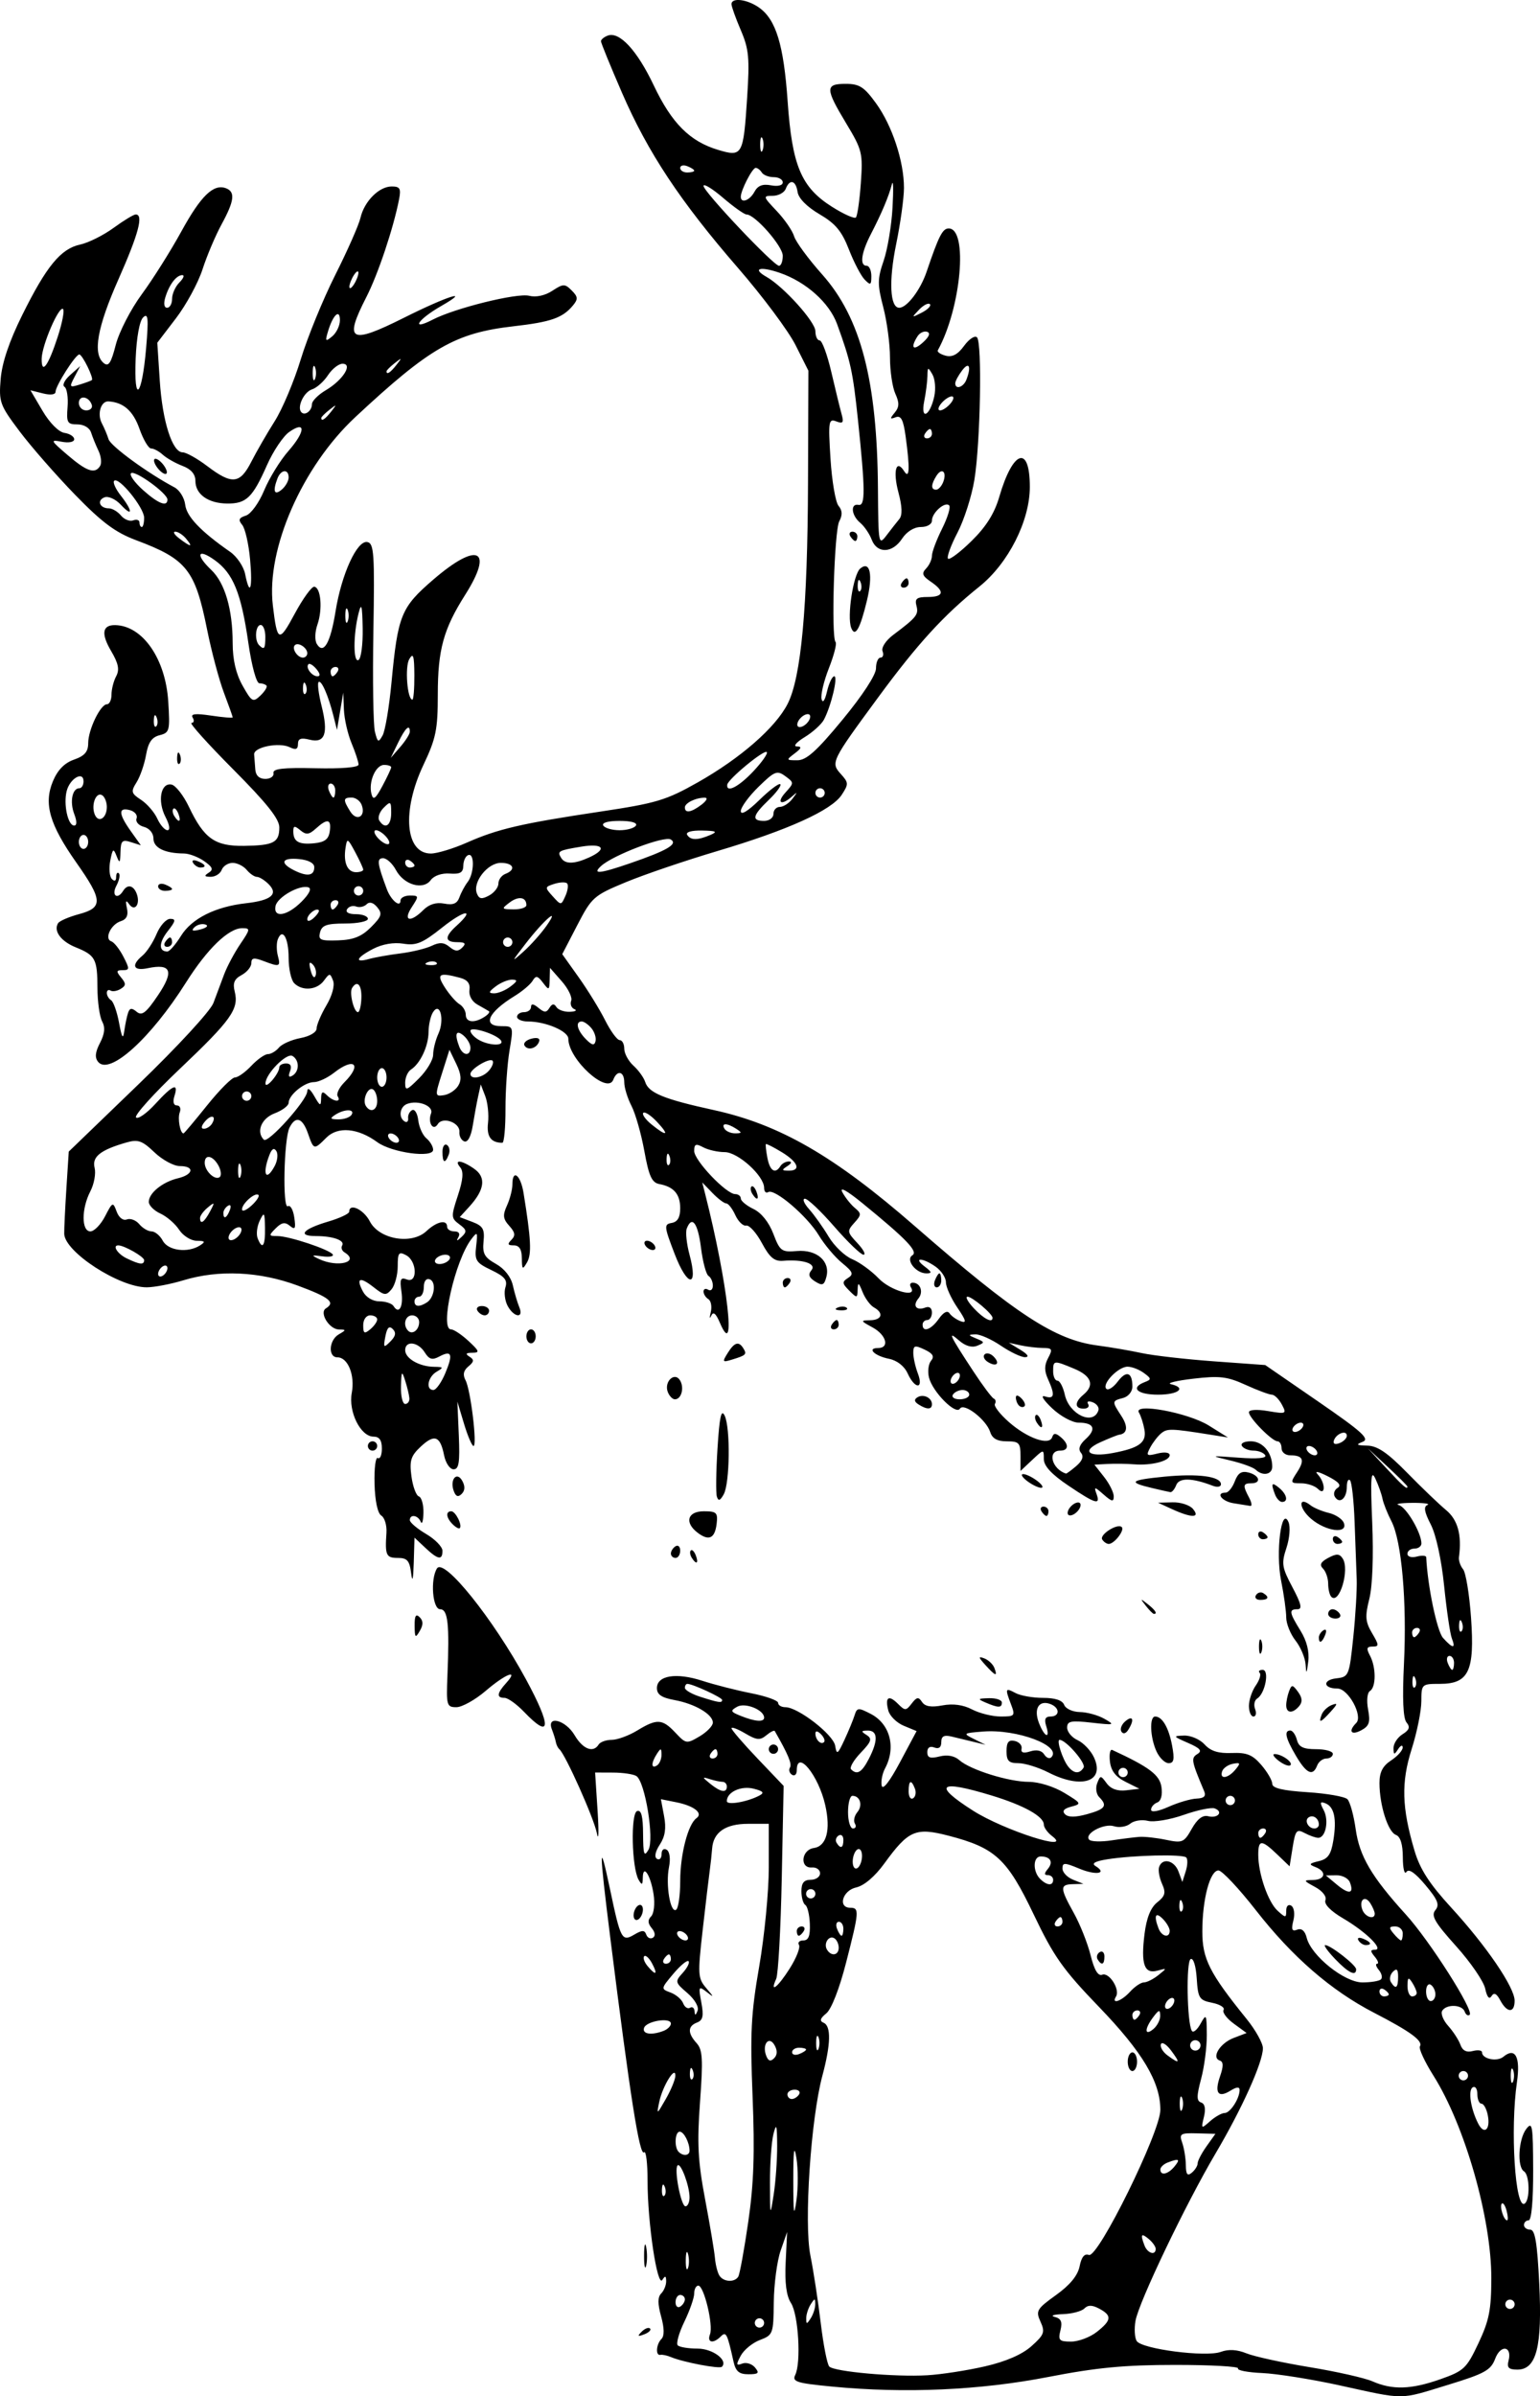 <?xml version="1.0" encoding="UTF-8" standalone="no"?>
<!-- Created with Inkscape (http://www.inkscape.org/) -->

<svg
   xmlns:dc="http://purl.org/dc/elements/1.1/"
   xmlns:cc="http://creativecommons.org/ns#"
   xmlns:rdf="http://www.w3.org/1999/02/22-rdf-syntax-ns#"
   xmlns:svg="http://www.w3.org/2000/svg"
   xmlns="http://www.w3.org/2000/svg"
   xmlns:sodipodi="http://sodipodi.sourceforge.net/DTD/sodipodi-0.dtd"
   xmlns:inkscape="http://www.inkscape.org/namespaces/inkscape"
   width="93.234mm"
   height="144.975mm"
   viewBox="0 0 330.357 513.691"
   id="svg3427"
   version="1.1"
   inkscape:version="0.91 r13725"
   sodipodi:docname="reinlogo.svg">
  <defs
     id="defs3429" />
  <sodipodi:namedview
     id="base"
     pagecolor="#ffffff"
     bordercolor="#666666"
     borderopacity="1.0"
     inkscape:pageopacity="0.0"
     inkscape:pageshadow="2"
     inkscape:zoom="0.35"
     inkscape:cx="243.03585"
     inkscape:cy="131.13111"
     inkscape:document-units="px"
     inkscape:current-layer="layer1"
     showgrid="false"
     fit-margin-top="0"
     fit-margin-left="0"
     fit-margin-right="0"
     fit-margin-bottom="0"
     inkscape:window-width="1872"
     inkscape:window-height="1059"
     inkscape:window-x="48"
     inkscape:window-y="21"
     inkscape:window-maximized="1" />
  <g
     inkscape:label="Layer 1"
     inkscape:groupmode="layer"
     id="layer1"
     transform="translate(-131.964,-149.803)">
    <path
       style="fill:#000000"
       d="m 419.381,661.172 c -6.05,-1.324 -13.539,-2.516 -16.642,-2.65 -3.103,-0.133 -5.439,-0.58 -5.191,-0.993 0.248,-0.412 -5.815,-0.75 -13.474,-0.75 -10.893,0 -16.84,0.566 -27.309,2.598 -14.603,2.835 -30.642,3.548 -46.204,2.057 -7.717,-0.74 -8.719,-1.053 -8.007,-2.5 1.295,-2.633 0.689,-12.951 -0.906,-15.411 -0.994,-1.534 -1.356,-4.3 -1.144,-8.743 l 0.31,-6.5 -1.39,4 c -0.764,2.2 -1.424,7.164 -1.466,11.031 -0.074,6.81 -0.168,7.065 -2.974,8.125 -1.594,0.602 -3.446,2.118 -4.116,3.371 -1.04,1.944 -0.993,2.19 0.325,1.685 0.849,-0.326 2.081,0.056 2.739,0.848 0.989,1.191 0.745,1.441 -1.408,1.441 -2.025,0 -2.739,-0.611 -3.215,-2.75 -1.339,-6.015 -1.582,-6.494 -2.725,-5.351 -1.621,1.621 -3.006,1.338 -2.311,-0.471 0.745,-1.94 -1.297,-10.428 -2.508,-10.428 -0.485,0 -0.881,0.758 -0.881,1.684 0,0.926 -0.952,3.65 -2.114,6.052 -1.163,2.402 -1.8,4.682 -1.416,5.066 0.384,0.384 2.298,0.698 4.254,0.698 3.247,0 6.603,2.507 5.214,3.896 -0.51,0.51 -8.309,-0.974 -10.938,-2.081 -0.825,-0.348 -1.837,-0.561 -2.25,-0.473 -1.088,0.23 -0.92,-2.271 0.23,-3.421 0.64,-0.64 0.612,-2.312 -0.08,-4.82 -0.754,-2.73 -0.748,-4.152 0.02,-4.92 0.594,-0.594 1.073,-1.778 1.065,-2.63 -0.012,-1.173 -0.212,-1.24 -0.823,-0.277 -1.081,1.704 -3.176,-12.309 -3.168,-21.19 0.004,-3.804 -0.331,-6.577 -0.743,-6.163 -0.956,0.961 -2.956,-11.709 -7.246,-45.92 -2.432,-19.392 -2.439,-21.731 -0.031,-10.312 2.246,10.649 2.509,11.132 5.204,9.542 1.657,-0.977 2.178,-0.972 2.539,0.027 0.25,0.691 0.888,0.988 1.418,0.661 0.589,-0.364 0.495,-1.159 -0.243,-2.049 -0.861,-1.037 -0.898,-1.761 -0.131,-2.529 0.599,-0.599 0.833,-2.684 0.527,-4.708 -0.617,-4.09 -2.27,-6.644 -2.318,-3.582 -0.025,1.59 -0.19,1.673 -0.895,0.45 -1.483,-2.573 -1.74,-14.25 -0.324,-14.737 0.895,-0.308 1.259,1.084 1.28,4.904 0.025,4.421 0.222,5.004 1.148,3.407 1.301,-2.242 -0.705,-14.567 -2.573,-15.808 -0.608,-0.404 -2.851,-0.742 -4.985,-0.75 l -3.879,-0.015 0.532,8.25 c 0.293,4.537 0.222,6.675 -0.156,4.75 -0.631,-3.209 -6.723,-16.832 -8.05,-18 -0.312,-0.275 -0.647,-0.95 -0.744,-1.5 -0.097,-0.55 -0.482,-1.788 -0.857,-2.75 -1.203,-3.091 2.937,-2.03 4.874,1.25 1.777,3.008 4.003,3.871 5.159,2 0.34,-0.55 1.604,-1.002 2.809,-1.004 1.205,-0.002 3.664,-0.902 5.465,-2 4.237,-2.583 5.388,-2.517 8.198,0.474 2.253,2.398 2.404,2.421 5.174,0.784 1.57,-0.927 2.854,-2.253 2.854,-2.947 0,-1.783 -3.843,-4.039 -8.25,-4.845 -2.752,-0.503 -3.75,-1.183 -3.75,-2.555 0,-2.715 4.15,-3.385 9.737,-1.572 2.62,0.85 7.351,2.055 10.513,2.677 3.163,0.622 5.75,1.549 5.75,2.06 0,0.511 0.706,0.928 1.57,0.928 2.689,0 10.269,5.864 10.664,8.25 0.334,2.017 0.54,1.888 1.997,-1.25 0.893,-1.925 1.874,-4.303 2.179,-5.285 0.51,-1.639 0.792,-1.662 3.452,-0.287 4.155,2.149 5.482,7.194 3.076,11.69 -0.585,1.093 -0.909,2.751 -0.72,3.684 0.214,1.058 1.69,-0.824 3.916,-4.992 l 3.573,-6.69 -2.757,-1.142 c -1.517,-0.628 -3.007,-2.098 -3.313,-3.267 -0.75,-2.868 0.065,-3.44 2.06,-1.445 1.53,1.53 1.741,1.526 2.957,-0.059 1.086,-1.415 1.465,-1.47 2.219,-0.325 0.637,0.968 1.947,1.187 4.371,0.732 2.273,-0.426 4.457,-0.13 6.359,0.862 1.594,0.831 4.349,1.514 6.123,1.518 3.05,0.006 3.172,-0.134 2.25,-2.559 -1.327,-3.491 -1.262,-3.659 0.959,-2.47 1.064,0.569 3.716,1.035 5.893,1.035 2.596,0 4.157,0.516 4.534,1.5 0.317,0.825 1.827,1.516 3.357,1.535 1.53,0.019 3.906,0.674 5.281,1.454 2.334,1.325 2.152,1.38 -2.75,0.825 -4.464,-0.505 -5.25,-0.345 -5.25,1.067 0,0.913 1.012,2.122 2.25,2.687 1.238,0.564 2.805,2.204 3.484,3.645 2.463,5.226 -2.588,6.932 -9.734,3.286 -2.156,-1.1 -5.063,-2 -6.46,-2 -2.062,0 -2.54,-0.484 -2.54,-2.573 0,-1.93 0.438,-2.478 1.75,-2.191 0.963,0.21 1.626,0.952 1.475,1.649 -0.189,0.869 0.399,1.052 1.875,0.584 1.349,-0.428 2.456,-0.188 2.971,0.646 0.451,0.73 1.134,1.014 1.518,0.631 2.423,-2.423 -7.318,-6.106 -14.618,-5.528 -4.31,0.341 -4.38,0.399 -1.97,1.596 l 2.5,1.242 -2.5,-0.609 c -1.375,-0.335 -3.513,-0.85 -4.75,-1.145 -1.67,-0.398 -2.25,-0.092 -2.25,1.188 0,1.121 -0.524,1.522 -1.5,1.148 -0.943,-0.362 -1.5,0.011 -1.5,1.001 0,1.202 0.623,1.421 2.618,0.92 1.679,-0.421 3.203,-0.139 4.25,0.787 2.352,2.081 10.585,4.652 14.917,4.658 2.122,0.003 5.377,1.011 7.59,2.351 3.705,2.243 3.772,2.373 1.517,2.962 -1.592,0.416 -2.029,0.946 -1.345,1.629 0.684,0.684 2.221,0.679 4.733,-0.014 3.922,-1.083 4.438,-1.815 2.587,-3.666 -0.623,-0.623 -0.816,-1.951 -0.429,-2.95 0.68,-1.755 0.75,-1.755 2.048,0.007 0.887,1.204 2.307,1.712 4.179,1.494 l 2.835,-0.331 -3,-1.501 c -2.095,-1.049 -3.099,-2.361 -3.327,-4.353 -0.18,-1.568 0.045,-2.68 0.5,-2.469 7.957,3.677 10.175,5.347 10.557,7.953 0.253,1.725 -0.097,3.002 -0.909,3.313 -0.727,0.279 -1.321,0.977 -1.321,1.552 0,0.615 1.544,0.356 3.75,-0.628 2.062,-0.92 4.767,-1.714 6.011,-1.763 1.609,-0.064 2.078,-0.523 1.627,-1.59 -2.756,-6.52 -2.859,-7.091 -1.441,-7.967 1.084,-0.67 0.609,-1.231 -2.014,-2.373 -3.249,-1.416 -3.294,-1.5 -0.838,-1.578 1.427,-0.045 3.404,0.813 4.393,1.906 1.288,1.423 2.936,1.943 5.81,1.83 3.238,-0.127 4.465,0.369 6.357,2.569 1.29,1.499 2.345,3.317 2.345,4.039 0,0.925 2.231,1.456 7.553,1.797 4.154,0.267 8.01,0.942 8.568,1.5 0.558,0.558 1.355,3.437 1.771,6.397 0.82,5.841 3.373,10.183 10.779,18.339 5.105,5.621 14.64,20.594 13.675,21.476 -0.341,0.312 -0.821,0.004 -1.067,-0.683 -0.546,-1.53 -3.913,-1.653 -4.826,-0.176 -0.365,0.591 0.216,2.053 1.292,3.25 1.076,1.197 2.253,3.015 2.617,4.039 0.447,1.259 1.306,1.695 2.649,1.344 1.093,-0.286 1.988,-0.16 1.988,0.28 0,1.419 3.213,2.082 4.583,0.945 2.546,-2.113 3.689,0.033 2.905,5.449 -1.466,10.116 -0.384,27.292 1.64,26.041 1.202,-0.743 1.101,-6.161 -0.128,-6.921 -1.506,-0.931 -1.2,-6.853 0.468,-9.059 1.321,-1.746 1.471,-0.862 1.5,8.809 0.019,6.521 -0.362,10.75 -0.968,10.75 -0.55,0 -1,0.45 -1,1 0,0.55 0.608,1 1.351,1 1.024,0 1.489,2.798 1.921,11.567 0.665,13.512 -0.587,18.434 -4.692,18.434 -1.853,0 -2.282,-0.426 -1.899,-1.887 0.831,-3.177 -1.68,-3.576 -2.859,-0.454 -0.937,2.481 -2.231,3.195 -10.198,5.631 -10.524,3.218 -8.92,3.211 -23.124,0.102 z m 21.538,-1.315 c 5.093,-1.793 5.647,-2.316 8.208,-7.75 2.292,-4.863 2.747,-7.175 2.75,-13.968 0.005,-12.84 -5.672,-32.678 -12.408,-43.362 -1.888,-2.994 -3.197,-5.823 -2.911,-6.287 0.718,-1.162 -2.01,-3.159 -9.836,-7.203 -9.235,-4.772 -17.527,-11.962 -25.353,-21.983 -3.661,-4.689 -7.273,-8.525 -8.027,-8.525 -1.817,0 -3.452,6.168 -3.458,13.054 -0.006,5.897 1.53,8.934 9.492,18.774 1.926,2.38 3.502,5.206 3.502,6.28 0,3.007 -4.457,12.911 -10.138,22.529 -6.439,10.902 -16.477,31.868 -17.192,35.91 -0.297,1.676 -0.184,3.622 0.25,4.324 1.069,1.73 14.869,3.515 18.054,2.335 1.651,-0.611 3.481,-0.507 5.5,0.315 1.664,0.677 7.75,2.008 13.525,2.957 5.775,0.949 11.85,2.318 13.5,3.042 4.283,1.88 8.286,1.758 14.538,-0.443 z m -97.644,-2.772 c 4.505,-1.04 7.958,-2.542 9.963,-4.333 2.732,-2.441 2.944,-3.016 1.93,-5.241 -1.055,-2.316 -0.811,-2.734 3.331,-5.709 3.006,-2.159 4.663,-4.179 5.062,-6.171 0.398,-1.992 1.05,-2.786 1.989,-2.425 1.961,0.753 15.331,-26.369 15.331,-31.1 0,-5.985 -3.824,-12.391 -13.201,-22.113 -7.7,-7.983 -9.662,-10.763 -13.981,-19.804 -5.693,-11.918 -8.232,-14.263 -18.254,-16.859 -7.077,-1.833 -8.592,-1.177 -13.786,5.968 -2.028,2.79 -4.327,4.743 -6.028,5.12 -2.943,0.654 -4.006,4.361 -1.25,4.361 1.961,0 1.898,0.794 -0.935,11.827 -1.422,5.539 -3.14,9.931 -4.23,10.813 -1.32,1.068 -1.484,1.632 -0.585,2.006 1.65,0.687 1.563,4.602 -0.252,11.354 -2.482,9.233 -3.974,31.556 -2.575,38.527 0.659,3.285 1.659,9.798 2.22,14.473 0.562,4.675 1.386,8.879 1.832,9.343 1.074,1.117 14.102,2.279 21.024,1.875 3.025,-0.177 8.602,-1.037 12.394,-1.913 z m 30.606,-65.305 c 0,-1.1 0.45,-2 1,-2 0.55,0 1,0.9 1,2 0,1.1 -0.45,2 -1,2 -0.55,0 -1,-0.9 -1,-2 z m -6.635,57.927 c 3.186,-2.506 3.292,-3.506 0.527,-4.985 -1.524,-0.816 -2.41,-0.825 -3.2,-0.035 -0.601,0.601 -2.69,1.145 -4.643,1.209 -1.952,0.064 -2.724,0.329 -1.714,0.59 1.379,0.356 1.685,1.074 1.231,2.884 -0.534,2.13 -0.269,2.41 2.279,2.41 1.586,0 4.07,-0.933 5.519,-2.073 z m -71.365,-1.927 c 0,-0.55 -0.45,-1 -1,-1 -0.55,0 -1,0.45 -1,1 0,0.55 0.45,1 1,1 0.55,0 1,-0.45 1,-1 z m 10.969,-4 c 0,-1.333 -0.108,-1.333 -0.969,0 -0.533,0.825 -0.969,2.175 -0.969,3 0,1.333 0.108,1.333 0.969,0 0.533,-0.825 0.969,-2.175 0.969,-3 z m -27.969,-1.059 c 0,-0.518 -0.45,-0.941 -1,-0.941 -0.55,0 -1,0.702 -1,1.559 0,0.857 0.45,1.281 1,0.941 0.55,-0.34 1,-1.041 1,-1.559 z m 178,1.059 c 0,-0.55 -0.45,-1 -1,-1 -0.55,0 -1,0.45 -1,1 0,0.55 0.45,1 1,1 0.55,0 1,-0.45 1,-1 z m -166.545,-5.928 c 0.315,-0.51 1.279,-5.798 2.143,-11.75 1.187,-8.187 1.413,-14.724 0.927,-26.844 -0.548,-13.657 -0.339,-17.772 1.417,-27.88 1.132,-6.522 2.059,-16.074 2.059,-21.228 l 0,-9.37 -4.429,0 c -4.86,0 -7.475,1.801 -7.728,5.321 -0.086,1.198 -0.315,3.304 -0.508,4.679 -0.194,1.375 -0.875,7.105 -1.514,12.733 -1.089,9.587 -1.041,10.375 0.758,12.483 1.714,2.008 1.724,2.097 0.09,0.828 -1.72,-1.337 -1.789,-1.201 -1.141,2.257 0.542,2.89 0.345,3.811 -0.919,4.297 -2.019,0.775 -2.048,2.262 -0.085,4.43 1.279,1.413 1.396,3.436 0.726,12.579 -0.655,8.936 -0.458,12.692 1.091,20.895 1.039,5.5 1.988,11.159 2.108,12.577 0.12,1.417 0.545,3.105 0.944,3.75 0.866,1.402 3.259,1.546 4.062,0.246 z m -10.762,-4.803 c -0.254,-0.973 -0.478,-0.419 -0.498,1.231 -0.02,1.65 0.187,2.446 0.461,1.769 0.274,-0.677 0.291,-2.027 0.037,-3 z m 100.307,-1.147 c 0,-0.483 -0.675,-1.438 -1.5,-2.122 -1.628,-1.351 -1.832,-1.028 -0.893,1.418 0.643,1.674 2.393,2.19 2.393,0.704 z m -77.069,-19.46 c -0.497,-3.04 -0.678,-1.734 -0.672,4.837 0.007,7.228 0.141,8.047 0.68,4.163 0.37,-2.66 0.366,-6.71 -0.008,-9 z m 152.349,11.298 c -0.293,-1.122 -0.757,-1.816 -1.03,-1.543 -0.541,0.541 0.415,3.583 1.126,3.583 0.241,0 0.198,-0.918 -0.096,-2.04 z m -156.485,-13.96 c -0.025,-4.518 -0.167,-4.965 -0.794,-2.5 -0.42,1.65 -0.756,6.375 -0.748,10.5 0.015,7.217 0.045,7.311 0.794,2.5 0.428,-2.75 0.765,-7.475 0.748,-10.5 z m -18.794,11.065 c 0,-2.457 -1.892,-7.507 -2.561,-6.837 -0.807,0.807 0.726,8.772 1.689,8.772 0.48,0 0.872,-0.871 0.872,-1.935 z m -5.317,-2.253 c -0.319,-0.798 -0.556,-0.561 -0.604,0.604 -0.043,1.054 0.193,1.645 0.525,1.312 0.332,-0.332 0.368,-1.195 0.079,-1.917 z m 114.317,-5.031 c 0,-0.535 0.857,-2.176 1.904,-3.647 l 1.904,-2.674 -3.931,-0.103 c -3.59,-0.094 -3.867,0.081 -3.189,2.019 0.408,1.167 0.758,3.322 0.777,4.787 0.026,2.017 0.339,2.413 1.285,1.628 0.688,-0.571 1.25,-1.475 1.25,-2.011 z m -5,0.718 c 1.351,-1.628 1.028,-1.832 -1.418,-0.893 -0.87,0.334 -1.582,1.009 -1.582,1.5 0,1.383 1.62,1.055 3,-0.607 z m -104,-3.418 c 0,-1.73 -1.214,-4.082 -2.107,-4.082 -1.036,0 -1.211,3.349 -0.226,4.333 0.965,0.965 2.333,0.818 2.333,-0.252 z m 171.249,-7.558 c -0.265,-1.388 -0.88,-2.524 -1.366,-2.524 -0.486,0 -0.883,-0.927 -0.883,-2.059 0,-1.132 -0.452,-1.78 -1.004,-1.439 -1.033,0.638 -0.42,4.631 1.192,7.776 1.268,2.472 2.645,1.3 2.061,-1.754 z m -56.456,-0.524 c 1.192,0 3.206,-3.105 3.206,-4.943 0,-0.716 -0.652,-0.667 -1.955,0.146 -2.654,1.657 -3.487,0.503 -2.234,-3.094 0.747,-2.142 0.728,-3.097 -0.064,-3.361 -1.866,-0.622 0.039,-3.717 2.977,-4.839 l 2.776,-1.06 -2.755,-2.013 c -1.515,-1.107 -2.498,-2.429 -2.184,-2.937 0.314,-0.509 -0.786,-1.196 -2.445,-1.528 -2.775,-0.555 -3.04,-0.974 -3.316,-5.238 -0.173,-2.67 -0.724,-4.423 -1.3,-4.135 -1.001,0.5 -0.786,13.667 0.251,15.385 0.294,0.487 1.129,-0.188 1.856,-1.5 1.248,-2.251 1.324,-2.119 1.357,2.351 0.019,2.605 -0.527,6.842 -1.215,9.416 -0.999,3.74 -0.999,4.764 -0.002,5.097 0.813,0.271 1.022,1.348 0.6,3.084 -0.63,2.592 -0.592,2.618 1.33,0.917 1.088,-0.963 2.49,-1.75 3.115,-1.75 z m -117.835,-7.973 c 0.067,-2.342 -2.74,2.182 -3.446,5.554 -0.598,2.857 -0.569,2.845 1.397,-0.581 1.104,-1.925 2.027,-4.163 2.05,-4.973 z m 108.704,4.723 c -0.277,-0.688 -0.504,-0.125 -0.504,1.25 0,1.375 0.227,1.938 0.504,1.25 0.277,-0.688 0.277,-1.812 0,-2.5 z m -82.162,-0.75 c 0.34,-0.55 -0.084,-1 -0.941,-1 -0.857,0 -1.559,0.45 -1.559,1 0,0.55 0.423,1 0.941,1 0.518,0 1.219,-0.45 1.559,-1 z m 153.162,-5.25 c -0.277,-0.688 -0.504,-0.125 -0.504,1.25 0,1.375 0.227,1.938 0.504,1.25 0.277,-0.688 0.277,-1.812 0,-2.5 z m -175.979,0.062 c -0.319,-0.798 -0.556,-0.561 -0.604,0.604 -0.043,1.054 0.193,1.645 0.525,1.312 0.332,-0.332 0.368,-1.195 0.079,-1.917 z m 166.317,1.188 c 0,-0.55 -0.45,-1 -1,-1 -0.55,0 -1,0.45 -1,1 0,0.55 0.45,1 1,1 0.55,0 1,-0.45 1,-1 z M 298.123,588.248 c -1.194,-2.133 -2.738,-0.203 -1.798,2.247 0.442,1.151 0.931,1.31 1.692,0.548 0.709,-0.709 0.744,-1.654 0.106,-2.796 z m 85.055,1.125 c -0.988,-1.324 -1.971,-1.926 -2.184,-1.337 -0.213,0.589 0.435,1.672 1.441,2.407 2.616,1.913 2.786,1.667 0.743,-1.07 z m -78.297,-0.2 c 0,-0.216 -0.675,-0.393 -1.5,-0.393 -0.825,0 -1.5,0.436 -1.5,0.969 0,0.533 0.675,0.71 1.5,0.393 0.825,-0.317 1.5,-0.752 1.5,-0.969 z m 2.662,-2.643 c -0.277,-0.688 -0.504,-0.125 -0.504,1.25 0,1.375 0.227,1.938 0.504,1.25 0.277,-0.688 0.277,-1.812 0,-2.5 z m 81.785,1.165 c -0.322,-0.521 -1.012,-0.684 -1.533,-0.362 -0.521,0.322 -0.684,1.012 -0.362,1.533 0.322,0.521 1.012,0.684 1.533,0.362 0.521,-0.322 0.684,-1.012 0.362,-1.533 z m -115.029,-2.522 c 0.87,-0.334 1.582,-1.039 1.582,-1.566 0,-1.399 -5.271,-0.553 -5.756,0.923 -0.438,1.333 1.571,1.642 4.174,0.643 z m 106.55,-3.265 c -0.027,-1.367 -0.267,-1.317 -1.5,0.314 -1.911,2.527 -1.891,4.154 0.032,2.559 0.825,-0.685 1.486,-1.977 1.468,-2.872 z m -4.468,-0.128 c 0.34,-0.55 0.141,-1 -0.441,-1 -0.582,0 -1.059,0.45 -1.059,1 0,0.55 0.198,1 0.441,1 0.243,0 0.719,-0.45 1.059,-1 z m -96.969,-4.727 c -2.656,-2.285 -2.691,-2.439 -0.982,-4.327 0.975,-1.077 1.531,-2.199 1.236,-2.494 -0.295,-0.295 -1.761,0.919 -3.258,2.698 -2.696,3.204 -2.702,3.242 -0.602,4.018 1.166,0.431 2.381,1.467 2.702,2.302 0.32,0.835 0.985,1.269 1.478,0.965 0.492,-0.304 0.931,0.036 0.974,0.756 0.058,0.963 0.228,0.932 0.643,-0.12 0.325,-0.823 -0.604,-2.433 -2.191,-3.798 z m 104.469,1.609 c 0,-0.55 -0.45,-0.722 -1,-0.382 -0.55,0.34 -1,1.068 -1,1.618 0,0.55 0.45,0.722 1,0.382 0.55,-0.34 1,-1.068 1,-1.618 z m -9.5,-1.882 c 0.995,-1.1 2.329,-2 2.964,-2 0.635,0 2.027,-0.698 3.095,-1.552 1.899,-1.518 1.895,-1.539 -0.19,-0.97 -2.823,0.77 -3.574,-1.363 -2.766,-7.856 0.43,-3.455 1.315,-5.662 2.72,-6.78 1.722,-1.37 1.901,-2.063 1.032,-4 -0.578,-1.289 -0.857,-2.905 -0.619,-3.593 0.702,-2.033 3.264,-1.427 4.156,0.984 l 0.826,2.234 0.733,-2.309 c 0.403,-1.27 0.448,-2.594 0.099,-2.942 -0.741,-0.741 -11.323,-0.497 -16.93,0.39 -2.647,0.419 -3.451,0.88 -2.529,1.45 2.638,1.63 0.071,2.038 -3.482,0.554 -3.175,-1.327 -3.608,-1.33 -3.608,-0.026 0,0.815 1.012,1.888 2.25,2.386 l 2.25,0.904 -2.25,0.063 c -2.838,0.08 -2.817,0.792 0.183,6.187 1.338,2.407 2.959,6.482 3.601,9.056 0.792,3.174 1.593,4.517 2.49,4.172 1.503,-0.577 3.885,3.177 2.963,4.668 -1.103,1.785 1.171,1.014 3.013,-1.021 z m -6.957,-6.931 c -0.316,-0.512 -0.118,-1.214 0.441,-1.559 0.559,-0.345 1.016,0.073 1.016,0.931 0,1.757 -0.6,2.015 -1.457,0.628 z m 72.457,7.49 c 0,-0.793 -0.45,-1.719 -1,-2.059 -0.55,-0.34 -1,0.309 -1,1.441 0,1.132 0.45,2.059 1,2.059 0.55,0 1,-0.648 1,-1.441 z m -10,0 c 0,-0.243 -0.45,-0.719 -1,-1.059 -0.55,-0.34 -1,-0.141 -1,0.441 0,0.582 0.45,1.059 1,1.059 0.55,0 1,-0.198 1,-0.441 z m 5.985,-0.309 c -0.008,-0.412 -0.452,-1.425 -0.985,-2.25 -0.784,-1.213 -0.972,-1.069 -0.985,0.75 -0.008,1.238 0.435,2.25 0.985,2.25 0.55,0 0.993,-0.338 0.985,-0.75 z m -134.461,-5.287 c 1.402,-2.22 2.281,-4.47 1.954,-5 -0.327,-0.53 0.093,-0.963 0.934,-0.963 1.109,0 1.492,-0.973 1.395,-3.542 -0.073,-1.948 -0.51,-3.775 -0.97,-4.059 -0.46,-0.284 -0.836,-1.615 -0.836,-2.958 0,-1.774 0.546,-2.441 2,-2.441 1.1,0 2,-0.625 2,-1.389 0,-0.764 -0.787,-1.326 -1.75,-1.25 -2.67,0.212 -2.281,-3.785 0.406,-4.168 2.728,-0.389 3.655,-3.854 2.457,-9.184 -1.444,-6.427 -6.113,-12.118 -6.113,-7.45 0,0.857 -0.457,1.276 -1.016,0.931 -0.559,-0.345 -0.758,-1.046 -0.442,-1.557 0.47,-0.761 -0.396,-2.835 -3.267,-7.825 -0.124,-0.216 -0.941,0.201 -1.816,0.927 -1.33,1.104 -2.069,1.036 -4.524,-0.414 -1.614,-0.953 -2.934,-1.45 -2.934,-1.103 0,0.347 2.516,3.269 5.591,6.493 l 5.591,5.862 -0.401,19.814 c -0.221,10.898 -0.76,20.601 -1.198,21.564 -1.466,3.219 0.362,1.796 2.94,-2.287 z m 1.477,-7.963 c 0,-0.55 0.477,-1 1.059,-1 0.582,0 0.781,0.45 0.441,1 -0.34,0.55 -0.816,1 -1.059,1 -0.243,0 -0.441,-0.45 -0.441,-1 z m -6,-39 c 0,-0.55 0.45,-1 1,-1 0.55,0 1,0.45 1,1 0,0.55 -0.45,1 -1,1 -0.55,0 -1,-0.45 -1,-1 z m 135,48.8 c 0,-1.615 -0.296,-1.904 -1.113,-1.087 -0.612,0.612 -0.811,1.602 -0.441,2.2 1.034,1.674 1.554,1.302 1.554,-1.113 z m -3.675,0.542 c 0.362,-0.362 0.157,-1.262 -0.456,-2 -0.613,-0.738 -0.779,-1.342 -0.369,-1.342 0.41,0 0.185,-0.675 -0.5,-1.5 -0.996,-1.2 -0.99,-1.5 0.033,-1.5 1.991,0 -1.92,-3.849 -6.839,-6.732 -2.671,-1.566 -4.111,-3.041 -3.788,-3.883 0.303,-0.79 -0.615,-1.975 -2.192,-2.831 -2.573,-1.397 -2.597,-1.475 -0.464,-1.513 2.668,-0.048 2.987,-1.819 0.5,-2.775 -1.47,-0.565 -1.352,-0.767 0.74,-1.261 1.961,-0.464 2.623,-1.409 3.117,-4.446 0.754,-4.639 0.192,-7.228 -1.729,-7.965 -1.144,-0.439 -1.212,-0.15 -0.346,1.469 1.174,2.193 0.438,5.94 -1.165,5.94 -0.549,0 -1.862,-0.462 -2.917,-1.027 -1.711,-0.916 -1.989,-0.586 -2.571,3.056 l -0.653,4.083 -2.668,-2.556 c -3.363,-3.222 -4.058,-3.208 -4.058,0.078 0,4.065 2.106,10.152 4.153,12.005 1.727,1.563 1.847,1.56 1.847,-0.043 0,-0.974 0.467,-1.425 1.081,-1.046 0.608,0.376 0.805,1.769 0.449,3.186 -0.489,1.949 -0.302,2.391 0.827,1.957 0.948,-0.364 1.662,0.248 2.038,1.745 0.966,3.848 8.101,9.562 11.941,9.562 1.832,0 3.627,-0.296 3.988,-0.658 z m -9.825,-4.342 c -1.581,-1.65 -2.547,-3 -2.147,-3 1.152,0 6.647,4.289 6.647,5.188 0,1.582 -1.662,0.774 -4.5,-2.188 z m 5.007,-3.989 c -0.35,-0.567 0.051,-0.735 0.941,-0.393 1.732,0.665 2.049,1.382 0.611,1.382 -0.518,0 -1.216,-0.445 -1.552,-0.989 z m -151.553,4.903 c -0.614,-1.147 -1.369,-1.833 -1.678,-1.524 -0.309,0.309 0.008,1.247 0.703,2.086 1.798,2.166 2.284,1.886 0.974,-0.561 z m 4.046,-0.914 c 0,-0.55 -0.198,-1 -0.441,-1 -0.243,0 -0.719,0.45 -1.059,1 -0.34,0.55 -0.141,1 0.441,1 0.582,0 1.059,-0.45 1.059,-1 z m 36,-2.441 c 0,-0.793 -0.419,-1.7 -0.931,-2.016 -1.189,-0.735 -2.385,1.138 -1.569,2.457 0.92,1.488 2.5,1.209 2.5,-0.441 z m -32.5,-2.559 c -0.34,-0.55 -1.068,-1 -1.618,-1 -0.55,0 -0.722,0.45 -0.382,1 0.34,0.55 1.068,1 1.618,1 0.55,0 0.722,-0.45 0.382,-1 z m 153.5,-0.5 c 0,-0.825 -0.73,-1.5 -1.622,-1.5 -1.329,0 -1.397,0.271 -0.378,1.5 0.685,0.825 1.415,1.5 1.622,1.5 0.208,0 0.378,-0.675 0.378,-1.5 z m -120,-1 c 0,-0.825 -0.436,-1.5 -0.969,-1.5 -0.533,0 -0.71,0.675 -0.393,1.5 0.317,0.825 0.752,1.5 0.969,1.5 0.216,0 0.393,-0.675 0.393,-1.5 z m 70,0.429 c 0,-0.589 -0.675,-1.746 -1.5,-2.571 -1.557,-1.557 -1.941,-0.671 -0.893,2.061 0.685,1.785 2.393,2.149 2.393,0.51 z m -23,-1.929 c 0,-0.55 -0.198,-1 -0.441,-1 -0.243,0 -0.719,0.45 -1.059,1 -0.34,0.55 -0.141,1 0.441,1 0.582,0 1.059,-0.45 1.059,-1 z m 66.985,-1.75 c -0.008,-0.412 -0.434,-1.412 -0.946,-2.221 -1.152,-1.822 -2.504,-0.682 -1.694,1.428 0.598,1.559 2.668,2.181 2.64,0.793 z m -148.985,-6.988 c 0,-5.709 1.676,-12.184 3.486,-13.47 1.498,-1.065 -0.514,-2.647 -4.339,-3.412 l -3.29,-0.658 0.684,3.644 c 0.486,2.591 0.221,4.35 -0.917,6.087 -0.982,1.498 -1.219,2.68 -0.612,3.055 0.544,0.336 0.989,-0.117 0.989,-1.007 0,-0.923 0.473,-1.326 1.101,-0.938 0.648,0.4 0.849,1.94 0.489,3.74 -0.743,3.714 0.286,9.892 1.52,9.13 0.49,-0.303 0.89,-3.079 0.89,-6.17 z m 107.683,4.551 c -0.319,-0.798 -0.556,-0.561 -0.604,0.604 -0.043,1.054 0.193,1.645 0.525,1.312 0.332,-0.332 0.368,-1.195 0.079,-1.917 z m -78.683,-1.812 c 0,-0.55 -0.45,-1 -1,-1 -0.55,0 -1,0.45 -1,1 0,0.55 0.45,1 1,1 0.55,0 1,-0.45 1,-1 z m 114.655,-2.457 c -0.326,-0.849 -1.619,-1.528 -2.874,-1.51 l -2.281,0.033 2.392,1.992 c 2.586,2.153 3.707,1.944 2.763,-0.515 z m -63.655,-0.543 c 0,-0.55 -0.505,-1 -1.122,-1 -0.826,0 -0.828,-0.355 -0.009,-1.342 1.224,-1.474 0.54,-2.658 -1.536,-2.658 -1.66,0 -1.748,3.185 -0.133,4.8 1.46,1.46 2.8,1.556 2.8,0.2 z m -41,-5.118 c 0,-1.1 -0.45,-1.722 -1,-1.382 -0.55,0.34 -1,1.518 -1,2.618 0,1.1 0.45,1.722 1,1.382 0.55,-0.34 1,-1.518 1,-2.618 z m -4,-3.441 c 0,-0.857 -0.457,-1.276 -1.016,-0.931 -0.559,0.345 -0.757,1.047 -0.441,1.559 0.857,1.387 1.457,1.128 1.457,-0.628 z m 44.75,-0.833 c -0.963,-0.731 -1.75,-1.831 -1.75,-2.445 0,-1.743 -4.284,-4.129 -11.184,-6.227 -11.367,-3.457 -12.752,-2.333 -3.999,3.245 6.607,4.211 21.705,9.05 16.933,5.427 z m 18.75,0.193 c 1.1,-0.081 3.68,0.205 5.734,0.634 3.487,0.729 3.851,0.572 5.5,-2.361 1.188,-2.113 2.338,-2.998 3.515,-2.702 2.075,0.522 3.325,-0.938 1.426,-1.667 -0.722,-0.277 -3.714,0.342 -6.649,1.375 -2.935,1.034 -6.397,1.613 -7.694,1.287 -1.297,-0.325 -3.005,-0.054 -3.797,0.603 -0.791,0.657 -2.356,0.903 -3.477,0.548 -2.203,-0.699 -6.535,1.671 -5.304,2.903 0.408,0.408 2.543,0.468 4.744,0.134 2.201,-0.334 4.902,-0.673 6.002,-0.754 z m 27,-0.801 c 0.34,-0.55 0.141,-1 -0.441,-1 -0.582,0 -1.059,0.45 -1.059,1 0,0.55 0.198,1 0.441,1 0.243,0 0.719,-0.45 1.059,-1 z m -88.027,-2.044 c -0.355,-0.574 -0.118,-1.679 0.527,-2.456 1.212,-1.46 0.594,-3.5 -1.059,-3.5 -0.518,0 -0.941,1.575 -0.941,3.5 0,1.925 0.477,3.5 1.059,3.5 0.582,0 0.769,-0.47 0.414,-1.044 z m 99.527,0.21 c 0,-1.302 -1.189,-2.168 -2.156,-1.57 -1.034,0.639 -0.142,2.404 1.215,2.404 0.518,0 0.941,-0.375 0.941,-0.833 z m -120.014,-6.223 c 1.13,-0.598 0.827,-0.952 -1.263,-1.477 -2.693,-0.676 -5.723,0.74 -5.723,2.675 0,0.93 4.388,0.177 6.986,-1.198 z m 102.014,1.057 c 0,-0.55 -0.45,-1 -1,-1 -0.55,0 -1,0.45 -1,1 0,0.55 0.45,1 1,1 0.55,0 1,-0.45 1,-1 z m -68.651,-2.532 c -0.793,-2.067 -1.349,-1.824 -1.349,0.591 0,1.132 0.43,1.793 0.956,1.468 0.526,-0.325 0.703,-1.252 0.393,-2.059 z m -40.349,-0.468 c 0,-0.55 -0.413,-1 -0.918,-1 -0.505,0 -1.743,-0.262 -2.75,-0.582 -1.676,-0.532 -1.667,-0.447 0.109,1 2.223,1.811 3.559,2.03 3.559,0.582 z m 86,-3 c 0,-0.55 -0.45,-1 -1,-1 -0.55,0 -1,0.45 -1,1 0,0.55 0.45,1 1,1 0.55,0 1,-0.45 1,-1 z m 23.096,-0.615 c 1.16,-1.398 1.086,-1.566 -0.545,-1.25 -1.037,0.201 -2.073,0.928 -2.301,1.615 -0.594,1.784 1.26,1.546 2.846,-0.365 z m -78.621,-2.335 c 2.011,-3.889 1.93,-6.053 -0.224,-6.034 -1.477,0.013 -1.519,0.161 -0.268,0.953 1.243,0.786 1.038,1.401 -1.264,3.804 -1.511,1.577 -2.44,3.173 -2.066,3.547 1.282,1.282 2.297,0.679 3.822,-2.27 z m 46.057,1.899 c 0.569,-0.921 -3.784,-5.949 -5.151,-5.949 -0.721,0 0.653,4.236 1.864,5.75 1.221,1.526 2.422,1.599 3.287,0.199 z m -90.547,-2.758 c -0.013,-1.457 -0.149,-1.484 -0.985,-0.191 -1.266,1.958 -1.266,3.282 0,2.5 0.55,-0.34 0.993,-1.379 0.985,-2.309 z m 12.015,-0.191 c 0,-0.55 -0.198,-1 -0.441,-1 -0.243,0 -0.719,0.45 -1.059,1 -0.34,0.55 -0.141,1 0.441,1 0.582,0 1.059,-0.45 1.059,-1 z m 22.183,-4.217 c -0.718,-0.718 -1.183,-0.777 -1.183,-0.15 0,1.335 1.183,2.517 1.85,1.85 0.284,-0.284 -0.016,-1.049 -0.667,-1.7 z m 48.317,-1.783 c -0.45,-1.419 -0.18,-2 0.933,-2 2.03,0 2.03,-1.885 1.7e-4,-2.664 -2.465,-0.946 -3.652,0.957 -2.495,4.001 1.171,3.079 2.509,3.647 1.562,0.663 z m -60.5,-1.759 c 0,-1.662 -4.065,-3.304 -5.785,-2.336 -1.525,0.858 -1.438,1.076 0.785,1.967 3.076,1.232 5,1.374 5,0.369 z m -9,-3.792 c 0,-0.522 -6.337,-3.449 -7.468,-3.449 -0.293,0 -0.532,0.385 -0.532,0.855 0,0.47 1.462,1.325 3.25,1.898 4.014,1.288 4.75,1.395 4.75,0.696 z M 269.614,649.656 c 0.678,-0.683 1.485,-0.991 1.793,-0.683 0.308,0.308 -0.247,0.867 -1.233,1.243 -1.425,0.543 -1.54,0.428 -0.56,-0.56 z m 0.519,-16.376 c 0.011,-2.2 0.216,-2.982 0.455,-1.738 0.239,1.244 0.23,3.044 -0.02,4 -0.25,0.956 -0.446,-0.062 -0.435,-2.262 z m 183.676,-54.635 c -0.808,-1.509 -1.363,-1.779 -1.894,-0.919 -0.482,0.779 -0.966,0.199 -1.35,-1.615 -0.329,-1.557 -3.138,-5.654 -6.243,-9.105 -4.589,-5.101 -5.422,-6.543 -4.453,-7.71 0.959,-1.155 0.541,-2.21 -2.136,-5.399 -2.219,-2.643 -3.576,-3.572 -4.074,-2.79 -0.411,0.646 -0.754,-0.753 -0.762,-3.107 -0.01,-2.847 -0.511,-4.472 -1.496,-4.849 -1.698,-0.652 -3.506,-6.359 -3.514,-11.096 -0.004,-2.342 0.68,-3.676 2.494,-4.865 1.375,-0.901 2.493,-2.149 2.485,-2.773 -0.008,-0.624 -0.452,-0.46 -0.985,0.365 -0.829,1.283 -0.972,1.249 -0.985,-0.242 -0.008,-0.958 0.862,-2.289 1.934,-2.959 1.472,-0.919 1.681,-1.541 0.853,-2.538 -0.727,-0.877 -0.911,-5.096 -0.547,-12.541 0.652,-13.319 -0.487,-26.333 -2.675,-30.566 -0.867,-1.676 -1.735,-3.859 -1.93,-4.851 -0.195,-0.992 -0.882,-2.928 -1.527,-4.303 -0.944,-2.012 -1.076,-0.175 -0.676,9.417 0.301,7.215 0.055,13.672 -0.623,16.365 -0.947,3.759 -0.856,4.895 0.584,7.333 1.531,2.591 1.542,2.885 0.112,2.885 -1.264,0 -1.378,0.398 -0.557,1.934 1.331,2.487 1.333,6.763 0.005,7.585 -0.59,0.365 -0.763,2.062 -0.405,3.973 0.513,2.734 0.248,3.538 -1.469,4.457 -2.179,1.166 -2.845,0.201 -1.08,-1.565 1.503,-1.504 -1.706,-7.385 -4.03,-7.385 -3.046,0 -3.259,-1.836 -0.253,-2.182 2.699,-0.31 2.789,-0.526 3.654,-8.818 0.488,-4.675 0.817,-10.3 0.732,-12.5 -0.085,-2.2 -0.288,-7.704 -0.45,-12.23 -0.163,-4.527 -0.605,-8.539 -0.982,-8.917 -0.377,-0.377 -0.686,0.262 -0.686,1.421 0,2.465 -1.553,3.758 -2.559,2.13 -0.383,-0.62 -0.124,-1.482 0.577,-1.915 0.89,-0.55 0.251,-1.304 -2.122,-2.502 -2.041,-1.031 -2.897,-1.191 -2.146,-0.401 1.692,1.779 1.741,4.805 0.05,3.114 -0.66,-0.66 -2.287,-1.2 -3.615,-1.2 -2.315,0 -2.35,-0.099 -0.852,-2.385 1.715,-2.617 1.301,-3.615 -1.5,-3.615 -1.008,0 -1.833,-0.675 -1.833,-1.5 0,-0.825 -0.389,-1.5 -0.864,-1.5 -1.171,0 -6.136,-5.036 -6.136,-6.224 0,-0.56 1.685,-0.667 4.09,-0.26 3.929,0.664 4.046,0.608 2.965,-1.412 -0.619,-1.157 -1.584,-2.103 -2.145,-2.103 -0.561,0 -3.093,-0.945 -5.627,-2.099 -3.929,-1.79 -5.578,-1.986 -11.195,-1.329 -3.623,0.423 -5.8,0.951 -4.837,1.172 3.447,0.794 1.665,2.256 -2.75,2.256 -4.455,0 -6.025,-1.478 -2.86,-2.692 1.482,-0.569 1.463,-0.759 -0.191,-1.969 -1.007,-0.737 -2.576,-1.339 -3.485,-1.339 -2.003,0 -5.578,3.72 -4.556,4.741 0.401,0.401 1.503,-0.297 2.449,-1.551 1.854,-2.458 3.143,-2.019 3.143,1.07 0,1.086 -0.873,2.155 -2,2.45 -2.416,0.632 -2.424,0.713 -0.365,3.856 1.483,2.263 1.305,3.786 -0.469,4.022 -0.367,0.049 -2.186,0.775 -4.043,1.613 -4.173,1.884 -2.547,3.288 2.673,2.309 5.692,-1.068 7.289,-2.253 6.785,-5.035 -0.244,-1.343 -0.769,-2.969 -1.167,-3.614 -1.363,-2.206 10.522,-0.021 14.973,2.752 l 4.113,2.563 -4,-0.635 c -8.149,-1.294 -9.028,-1.317 -10.305,-0.272 -0.718,0.587 -1.778,1.953 -2.358,3.035 -0.951,1.777 -0.8,1.904 1.555,1.313 1.508,-0.379 2.608,-0.233 2.608,0.346 0,1.264 -3.895,2.267 -7.635,1.967 -1.576,-0.127 -4.136,-0.162 -5.688,-0.079 l -2.823,0.151 2.073,2.635 c 1.14,1.449 2.073,3.319 2.073,4.155 0,1.242 -0.397,1.171 -2.17,-0.385 -1.948,-1.71 -2.104,-1.726 -1.531,-0.155 0.917,2.514 -0.161,2.198 -6.062,-1.777 -3.595,-2.421 -5.237,-4.2 -5.237,-5.674 0,-2.143 -0.005,-2.143 -2.5,0.201 l -2.5,2.349 0,-3.174 c 0,-2.844 -0.305,-3.174 -2.933,-3.174 -2.041,0 -3.123,-0.6 -3.559,-1.974 -0.855,-2.693 -5.659,-6.399 -6.511,-5.022 -0.876,1.418 -5.857,-3.597 -6.629,-6.674 -0.325,-1.296 -0.125,-2.918 0.445,-3.605 0.762,-0.918 0.394,-1.552 -1.388,-2.393 -2.102,-0.992 -2.425,-0.9 -2.425,0.697 0,1.012 0.439,2.995 0.975,4.406 1.306,3.436 -0.62,3.438 -2.186,0.002 -0.716,-1.571 -2.264,-2.782 -3.999,-3.129 -3.114,-0.622 -4.829,-2.308 -2.349,-2.308 2.537,0 1.779,-2.817 -1.191,-4.428 -2.592,-1.406 -2.621,-1.494 -0.5,-1.532 2.541,-0.045 2.979,-1.533 0.807,-2.748 -0.793,-0.444 -1.89,-1.929 -2.437,-3.3 -0.828,-2.075 -1.005,-2.163 -1.057,-0.528 -0.06,1.871 -0.147,1.881 -1.813,0.214 -1.531,-1.531 -1.562,-1.87 -0.25,-2.701 1.256,-0.795 1.048,-1.319 -1.277,-3.214 -1.527,-1.245 -3.777,-3.918 -5,-5.939 -2.49,-4.117 -9.488,-10.088 -10.842,-9.251 -0.484,0.299 -0.881,-0.11 -0.881,-0.909 0,-2.587 -5.609,-7.665 -8.467,-7.665 -1.465,0 -3.535,-0.466 -4.599,-1.035 -1.585,-0.848 -1.934,-0.705 -1.934,0.797 0,2.019 6.871,9.238 8.792,9.238 0.664,0 1.208,0.425 1.208,0.945 0,0.52 1.225,1.532 2.722,2.25 1.679,0.805 3.307,2.836 4.25,5.305 1.428,3.736 1.763,3.98 5.08,3.701 4.25,-0.357 7.177,2.209 6.309,5.53 -0.475,1.817 -0.856,1.976 -2.411,1.004 -1.334,-0.833 -1.559,-1.501 -0.81,-2.403 1.161,-1.399 -1.773,-2.383 -6.051,-2.031 -1.881,0.155 -2.886,-0.682 -4.564,-3.801 -1.183,-2.2 -2.694,-3.885 -3.356,-3.744 -0.663,0.141 -1.718,-0.872 -2.347,-2.25 -0.628,-1.378 -1.502,-2.506 -1.942,-2.506 -0.44,0 -1.78,-1.012 -2.976,-2.25 l -2.176,-2.25 0.634,2.5 c 4.834,19.076 6.775,36.048 3.156,27.593 -0.876,-2.047 -1.43,-2.491 -1.871,-1.5 -0.345,0.774 -0.387,0.432 -0.095,-0.759 0.292,-1.191 0.063,-2.455 -0.509,-2.809 -0.572,-0.354 -1.041,-1.093 -1.041,-1.643 0,-0.55 0.45,-0.722 1,-0.382 0.55,0.34 1,-0.057 1,-0.882 0,-0.825 -0.419,-1.759 -0.93,-2.075 -0.512,-0.316 -1.238,-3.043 -1.615,-6.059 -0.661,-5.287 -1.937,-6.997 -3.053,-4.089 -0.294,0.767 -0.023,3.3 0.604,5.627 1.922,7.138 -0.44,6.997 -3.199,-0.191 -2.278,-5.936 -2.317,-6.351 -0.619,-6.651 1.242,-0.219 1.811,-1.201 1.811,-3.128 0,-3.042 -1.367,-4.627 -4.489,-5.207 -1.595,-0.296 -2.23,-1.698 -3.203,-7.067 -0.668,-3.684 -1.91,-8.044 -2.761,-9.689 -0.851,-1.645 -1.547,-3.913 -1.547,-5.041 0,-2.371 -1.52,-2.742 -2.353,-0.573 -1.258,3.277 -9.647,-4.361 -9.647,-8.783 0,-1.62 -4.855,-3.694 -8.649,-3.694 -1.293,0 -2.351,-0.45 -2.351,-1 0,-0.55 0.675,-1 1.5,-1 0.825,0 1.5,-0.505 1.5,-1.122 0,-0.751 0.521,-0.69 1.576,0.186 1.287,1.068 1.723,1.071 2.375,0.016 0.563,-0.91 1.001,-0.965 1.483,-0.186 0.376,0.609 1.67,1.071 2.875,1.028 1.205,-0.043 1.654,-0.297 0.997,-0.565 -0.657,-0.267 -0.967,-1.076 -0.691,-1.796 0.277,-0.721 -0.634,-2.604 -2.025,-4.185 l -2.528,-2.875 -0.063,2.5 c -0.059,2.341 -0.151,2.384 -1.443,0.68 -1.144,-1.51 -1.522,-1.579 -2.218,-0.407 -0.461,0.777 -2.189,2.239 -3.839,3.25 -5.738,3.514 -7.051,6.477 -2.871,6.477 2.616,0 2.625,0.026 1.752,5.25 -0.482,2.888 -0.869,8.512 -0.86,12.5 0.009,3.987 -0.292,7.25 -0.67,7.25 -2.455,0 -3.411,-1.33 -3.075,-4.279 0.202,-1.772 -0.067,-4.346 -0.596,-5.721 l -0.963,-2.5 -0.55,2.5 c -0.303,1.375 -0.827,4.216 -1.165,6.314 -0.377,2.336 -1.077,3.651 -1.808,3.392 -0.656,-0.232 -1.132,-1.147 -1.059,-2.034 0.166,-1.996 -3.595,-3.354 -4.634,-1.673 -0.989,1.6 -2.202,-0.31 -1.447,-2.278 0.617,-1.609 -2.776,-2.957 -5.15,-2.046 -1.567,0.601 -1.884,2.91 -0.516,3.755 0.488,0.302 0.825,-0.009 0.75,-0.691 -0.075,-0.682 0.313,-1.464 0.863,-1.739 0.55,-0.275 1.139,0.705 1.309,2.177 0.17,1.472 0.958,3.215 1.75,3.872 0.792,0.658 1.441,1.76 1.441,2.45 0,1.846 -8.896,0.628 -12,-1.643 -4.132,-3.024 -8.452,-3.405 -10.896,-0.961 -2.682,2.682 -2.709,2.676 -3.954,-0.896 -1.178,-3.379 -2.655,-3.846 -3.957,-1.25 -1.215,2.423 -1.532,17.578 -0.352,16.848 0.514,-0.318 1.131,0.757 1.37,2.388 0.356,2.426 0.186,2.758 -0.938,1.826 -1.051,-0.873 -1.764,-0.75 -3.038,0.524 -1.552,1.552 -1.527,1.664 0.372,1.664 2.499,0 11.213,2.901 11.861,3.949 0.259,0.419 -0.753,0.596 -2.249,0.393 -2.343,-0.318 -2.442,-0.239 -0.72,0.574 4.052,1.912 8.861,0.661 5.484,-1.426 -0.559,-0.345 -0.787,-1 -0.506,-1.454 0.676,-1.094 -1.924,-2.036 -5.619,-2.036 -4.081,0 -2.812,-1.498 2.63,-3.105 2.481,-0.733 4.511,-1.684 4.511,-2.114 0,-1.951 3.096,-0.496 4.429,2.081 1.994,3.857 8.969,5.05 12.136,2.077 2.224,-2.088 4.436,-2.557 4.436,-0.939 0,0.55 0.702,1 1.559,1 0.957,0 1.286,0.483 0.853,1.25 -0.504,0.892 -0.306,0.873 0.691,-0.067 1.19,-1.122 1.118,-1.523 -0.486,-2.707 -1.782,-1.316 -1.799,-1.644 -0.313,-6.157 1.12,-3.402 1.266,-5.132 0.51,-6.043 -1.474,-1.776 0.285,-1.595 3.004,0.309 2.595,1.818 2.239,4.509 -1.078,8.134 l -2.031,2.219 2.71,1.03 c 2.272,0.864 2.659,1.539 2.396,4.181 -0.26,2.613 0.193,3.435 2.659,4.817 1.827,1.024 3.224,2.796 3.626,4.6 0.36,1.614 0.983,3.721 1.384,4.684 1.033,2.473 -1.161,2.221 -2.503,-0.288 -0.6,-1.121 -0.812,-2.915 -0.472,-3.986 0.486,-1.531 -0.162,-2.32 -3.028,-3.687 -3.297,-1.572 -3.608,-2.062 -3.252,-5.116 0.361,-3.089 0.273,-3.219 -1.024,-1.525 -3.512,4.587 -6.847,19.352 -4.371,19.352 0.585,0 2.278,1.125 3.761,2.5 2.349,2.177 2.453,2.502 0.802,2.515 -1.379,0.011 -1.542,0.24 -0.599,0.838 1.038,0.659 0.992,1.076 -0.229,2.09 -1.059,0.879 -1.249,1.785 -0.62,2.961 1.095,2.046 2.557,14.096 1.711,14.096 -0.329,0 -1.243,-2.138 -2.03,-4.75 l -1.431,-4.75 0.31,7.25 c 0.247,5.775 0.018,7.25 -1.124,7.25 -0.796,0 -1.703,-1.344 -2.039,-3.021 -0.829,-4.147 -2.058,-4.596 -5.012,-1.834 -2.117,1.98 -2.434,2.989 -1.99,6.333 0.29,2.188 1.007,4.138 1.592,4.333 0.585,0.195 1.029,1.78 0.986,3.522 -0.043,1.742 -0.306,2.604 -0.583,1.917 -0.579,-1.435 -2.338,-1.697 -2.338,-0.349 0,0.496 1.575,1.831 3.5,2.966 1.925,1.136 3.5,2.755 3.5,3.599 0,2.093 -0.953,1.927 -3.686,-0.641 l -2.314,-2.174 -0.16,5.424 c -0.106,3.576 -0.297,4.317 -0.563,2.174 -0.331,-2.667 -0.84,-3.25 -2.84,-3.25 -2.528,0 -2.78,-0.554 -2.453,-5.386 0.108,-1.587 -0.387,-3.246 -1.1,-3.686 -0.796,-0.492 -1.357,-3.128 -1.455,-6.841 -0.088,-3.322 0.23,-5.799 0.706,-5.505 0.476,0.294 0.866,-0.616 0.866,-2.024 0,-1.789 -0.537,-2.559 -1.784,-2.559 -2.774,0 -5.431,-5.335 -4.672,-9.38 0.714,-3.808 -0.826,-7.62 -3.079,-7.62 -2.048,0 -1.834,-3.685 0.285,-4.92 1.631,-0.95 1.633,-1.021 0.035,-1.05 -2.076,-0.037 -4.276,-3.609 -2.788,-4.529 2.094,-1.294 0.785,-2.351 -6.055,-4.886 -8.189,-3.035 -16.92,-3.436 -24.534,-1.127 -2.7,0.819 -6.229,1.494 -7.843,1.5 -5.9,0.022 -17.646,-7.6 -17.706,-11.489 -0.017,-1.1 0.195,-5.512 0.471,-9.804 l 0.502,-7.804 14.947,-14.408 c 8.418,-8.115 15.443,-15.735 16.084,-17.446 0.625,-1.671 1.66,-4.433 2.3,-6.139 0.64,-1.705 2.201,-4.63 3.47,-6.5 2.165,-3.19 2.19,-3.399 0.414,-3.399 -2.927,0 -7.495,4.41 -12.069,11.653 -7.563,11.974 -16.397,19.956 -18.836,17.018 -0.757,-0.913 -0.647,-2.071 0.387,-4.063 1.022,-1.97 1.157,-3.327 0.459,-4.632 -0.543,-1.015 -0.994,-4.237 -1.003,-7.16 -0.018,-6.228 -0.433,-7.004 -4.663,-8.714 -3.181,-1.286 -4.808,-3.507 -3.783,-5.165 0.3,-0.485 2.326,-1.362 4.503,-1.948 5.173,-1.393 5.092,-2.988 -0.565,-11.021 -5.776,-8.203 -7.057,-12.643 -5.04,-17.471 1.008,-2.412 2.482,-3.921 4.529,-4.634 2.266,-0.79 3.034,-1.678 3.034,-3.51 0,-2.894 2.631,-8.353 4.026,-8.353 0.536,0 0.974,-0.93 0.974,-2.066 0,-1.136 0.451,-2.909 1.002,-3.939 0.754,-1.409 0.487,-2.747 -1.079,-5.401 -2.203,-3.733 -1.902,-5.617 0.886,-5.559 5.867,0.123 10.782,7.196 11.365,16.355 0.399,6.272 0.288,6.706 -1.848,7.242 -1.668,0.419 -2.443,1.542 -2.912,4.219 -0.351,2.006 -1.265,4.649 -2.032,5.871 -1.263,2.015 -1.173,2.367 0.958,3.764 1.293,0.847 2.861,2.659 3.484,4.027 0.623,1.367 1.604,2.486 2.18,2.486 0.63,0 0.461,-1.134 -0.425,-2.847 -1.76,-3.404 -1.02,-7.385 1.291,-6.94 0.886,0.171 2.574,2.33 3.751,4.798 3.236,6.789 5.567,8.435 11.816,8.345 6.382,-0.092 7.563,-0.712 7.563,-3.965 0,-1.816 -2.682,-5.185 -9.903,-12.441 -5.446,-5.473 -9.47,-9.951 -8.941,-9.951 0.529,0 0.646,-0.511 0.26,-1.135 -0.507,-0.82 0.587,-0.942 3.941,-0.439 2.553,0.383 4.642,0.556 4.642,0.385 -2.8e-4,-0.171 -0.852,-2.561 -1.892,-5.311 -1.04,-2.75 -2.659,-8.825 -3.597,-13.5 -2.577,-12.839 -4.382,-15.109 -15.237,-19.171 -4.433,-1.659 -7.307,-3.797 -13.074,-9.728 -4.065,-4.181 -9.42,-10.296 -11.9,-13.589 -4.26,-5.658 -4.484,-6.277 -4.073,-11.24 0.29,-3.501 1.834,-8.075 4.629,-13.716 5.187,-10.468 8.264,-14.209 12.42,-15.103 1.773,-0.381 4.999,-1.989 7.17,-3.574 2.171,-1.584 4.308,-2.881 4.75,-2.881 1.725,0 0.618,4.158 -3.697,13.891 -4.564,10.293 -5.57,15.975 -3.182,17.958 1.042,0.865 1.586,0.049 2.599,-3.901 0.707,-2.758 3.209,-7.615 5.586,-10.845 2.368,-3.217 6.194,-9.29 8.502,-13.495 4.194,-7.642 6.897,-10.244 9.573,-9.217 2.015,0.773 1.773,2.712 -0.965,7.732 -1.313,2.407 -3.151,6.744 -4.084,9.638 -0.934,2.894 -3.499,7.619 -5.701,10.5 l -4.003,5.238 0.532,8.148 c 0.57,8.737 2.688,15.352 4.914,15.352 0.755,0 3.141,1.337 5.301,2.972 5.283,3.998 6.981,3.825 9.421,-0.958 1.119,-2.192 3.377,-6.104 5.019,-8.693 1.642,-2.589 4.157,-8.558 5.59,-13.264 1.433,-4.706 4.757,-12.832 7.386,-18.057 2.63,-5.225 5.07,-10.749 5.422,-12.275 0.819,-3.546 3.987,-6.725 6.703,-6.725 1.769,0 2.026,0.449 1.578,2.75 -1.206,6.196 -4.512,16.067 -7.02,20.967 -4.869,9.509 -3.532,10.238 8.101,4.415 9.28,-4.645 14.646,-6.338 7.978,-2.517 -5.099,2.922 -6.677,5.434 -1.843,2.934 4.781,-2.472 18.098,-5.764 20.688,-5.114 1.48,0.371 3.402,-0.042 4.969,-1.069 2.345,-1.537 2.688,-1.543 4.16,-0.07 1.349,1.349 1.392,1.86 0.272,3.209 -2.227,2.683 -4.701,3.549 -12.767,4.47 -12.451,1.421 -17.923,4.561 -33.923,19.469 -11.39,10.613 -19.133,28.269 -17.696,40.353 0.945,7.945 1.313,8.085 4.704,1.789 1.752,-3.252 3.636,-5.854 4.186,-5.781 1.429,0.19 1.817,4.848 0.675,8.122 -0.551,1.581 -0.601,3.385 -0.115,4.171 1.441,2.332 2.914,-0.246 4.003,-7.013 1.292,-8.021 4.63,-15.295 6.819,-14.857 1.435,0.287 1.581,2.451 1.297,19.201 -0.176,10.382 -0.028,20.04 0.328,21.46 0.583,2.323 0.749,2.403 1.651,0.792 0.551,-0.985 1.408,-6.074 1.903,-11.309 1.372,-14.498 2.036,-16.129 9.004,-22.121 9.521,-8.187 13.014,-6.499 6.807,3.29 -4.648,7.329 -5.872,11.777 -5.873,21.336 -6.9e-4,7.557 -0.382,9.429 -3.08,15.124 -4.676,9.871 -3.913,19 1.587,19 1.34,0 4.825,-1.056 7.744,-2.347 6.61,-2.923 11.716,-4.108 28.61,-6.64 12.026,-1.802 14.113,-2.427 20.892,-6.257 9.178,-5.186 16.69,-11.742 19.287,-16.831 2.907,-5.697 4.282,-20.597 4.377,-47.425 l 0.085,-24 -2.764,-5.5 c -1.52,-3.025 -7.06,-10.45 -12.311,-16.5 -12.415,-14.304 -19.348,-24.762 -24.912,-37.581 -2.482,-5.718 -4.513,-10.691 -4.513,-11.051 0,-0.36 0.646,-0.902 1.436,-1.206 2.511,-0.964 6.317,3.145 9.894,10.682 3.846,8.103 7.734,11.995 13.794,13.811 5.219,1.564 5.421,1.202 6.23,-11.147 0.56,-8.538 0.38,-10.463 -1.355,-14.509 -1.1,-2.566 -2,-5.078 -2,-5.582 0,-1.467 3.35,-1.061 5.883,0.714 3.661,2.564 5.317,7.974 6.164,20.13 0.961,13.798 2.911,18.426 9.526,22.603 2.494,1.575 4.794,2.603 5.111,2.286 0.318,-0.318 0.796,-3.634 1.063,-7.369 0.46,-6.431 0.294,-7.109 -3.128,-12.786 -4.53,-7.513 -4.545,-8.494 -0.126,-8.494 2.949,0 3.964,0.649 6.51,4.164 3.468,4.787 5.996,12.435 5.996,18.136 0,2.165 -0.753,7.596 -1.673,12.068 -1.613,7.844 -1.336,13.632 0.653,13.632 1.655,0 4.546,-3.792 5.873,-7.706 2.623,-7.733 3.421,-9.294 4.749,-9.294 4.199,0 2.673,17.038 -2.34,26.123 -0.189,0.342 0.569,0.861 1.684,1.153 1.42,0.371 2.607,-0.265 3.959,-2.121 1.062,-1.458 2.305,-2.274 2.763,-1.812 1.126,1.136 0.733,22.618 -0.56,30.543 -0.573,3.512 -2.21,8.621 -3.639,11.353 -1.428,2.732 -2.334,5.23 -2.013,5.552 0.321,0.321 2.594,-1.387 5.049,-3.797 3.116,-3.058 4.909,-5.909 5.935,-9.438 2.934,-10.089 6.559,-11.281 6.559,-2.157 0,7.292 -4.61,16.393 -10.828,21.377 -7.66,6.141 -13.244,12.248 -21.672,23.704 -10.137,13.778 -10.257,14.025 -8.022,16.495 1.658,1.832 1.67,2.149 0.169,4.44 -2.179,3.326 -11.566,7.569 -26.647,12.044 -6.875,2.04 -15.728,5.049 -19.673,6.686 -6.889,2.859 -7.3,3.223 -10.401,9.203 l -3.228,6.227 3.531,4.962 c 1.942,2.729 4.494,6.875 5.671,9.212 1.177,2.337 2.581,4.25 3.12,4.25 0.539,0 0.98,0.83 0.98,1.845 0,1.015 0.889,2.649 1.974,3.632 1.086,0.983 2.22,2.559 2.519,3.503 0.742,2.337 4.015,3.677 14.655,5.999 14.196,3.098 25.914,9.854 43.163,24.883 21.793,18.988 30.087,24.403 39.212,25.6 2.737,0.359 7.002,1.09 9.477,1.625 2.475,0.535 9.45,1.331 15.5,1.77 l 11,0.798 11.41,7.853 c 9.363,6.445 11.067,7.988 9.5,8.602 -1.545,0.606 -1.355,0.762 0.998,0.819 2.172,0.052 4.333,1.525 8.539,5.82 3.097,3.163 6.851,6.76 8.342,7.993 2.518,2.083 3.411,5.336 2.769,10.081 -0.099,0.728 0.298,1.9 0.882,2.603 0.584,0.703 1.352,5.373 1.707,10.378 0.813,11.448 -0.478,14.195 -6.67,14.195 -3.927,0 -3.977,0.048 -3.99,3.75 -0.007,2.062 -0.943,6.675 -2.08,10.25 -2.275,7.154 -2.12,12.554 0.628,21.806 1.169,3.936 3.199,7.075 7.858,12.152 7.554,8.231 13.607,17.111 13.607,19.961 0,2.696 -1.616,2.667 -3.072,-0.055 z m -18.245,-69.052 c -0.319,-0.798 -0.556,-0.561 -0.604,0.604 -0.043,1.054 0.193,1.645 0.525,1.312 0.332,-0.332 0.368,-1.195 0.079,-1.917 z m 8.317,-3.312 c 0,-0.825 -0.436,-1.5 -0.969,-1.5 -0.533,0 -0.71,0.675 -0.393,1.5 0.317,0.825 0.752,1.5 0.969,1.5 0.216,0 0.393,-0.675 0.393,-1.5 z m -0.471,-5.25 c -0.377,-0.963 -1.121,-6.025 -1.654,-11.25 -0.577,-5.653 -1.74,-10.992 -2.871,-13.184 -1.38,-2.672 -1.573,-3.817 -0.703,-4.171 0.66,-0.268 -0.826,-0.471 -3.301,-0.45 -2.475,0.02 -3.752,0.235 -2.837,0.478 1.594,0.422 4.837,5.939 4.837,8.229 0,0.604 -0.675,1.099 -1.5,1.099 -0.825,0 -1.5,0.502 -1.5,1.117 0,0.624 0.882,0.886 2,0.594 1.1,-0.288 2.014,-0.228 2.031,0.133 0.291,6.191 2.315,15.881 3.617,17.32 2.09,2.31 2.763,2.34 1.881,0.086 z m -7.029,-1.25 c 0.34,-0.55 0.141,-1 -0.441,-1 -0.582,0 -1.059,0.45 -1.059,1 0,0.55 0.198,1 0.441,1 0.243,0 0.719,-0.45 1.059,-1 z m 9.183,-2.188 c -0.319,-0.798 -0.556,-0.561 -0.604,0.604 -0.043,1.054 0.193,1.645 0.525,1.312 0.332,-0.332 0.368,-1.195 0.079,-1.917 z m -11.683,-29.11 c 0,-0.163 -1.913,-2.076 -4.25,-4.25 l -4.25,-3.953 3.953,4.25 c 3.676,3.952 4.547,4.71 4.547,3.953 z m -71.048,-4.394 c 1.332,-1.141 1.663,-2.068 1.015,-2.848 -0.647,-0.779 -0.316,-1.74 1.013,-2.942 2.371,-2.146 1.777,-3.518 -1.523,-3.518 -1.34,0 -3.887,-1.384 -5.691,-3.092 -1.893,-1.792 -2.53,-2.856 -1.516,-2.531 2.025,0.649 2.193,-0.31 0.647,-3.703 -0.81,-1.778 -0.801,-2.985 0.035,-4.547 1.006,-1.879 0.873,-2.128 -1.147,-2.14 -1.257,-0.008 -3.41,-0.261 -4.785,-0.563 l -2.5,-0.549 2.5,1.527 c 1.571,0.96 1.936,1.54 0.982,1.563 -0.835,0.019 -3.173,-1.09 -5.197,-2.465 -2.023,-1.375 -4.49,-2.468 -5.482,-2.43 -1.597,0.062 -1.575,0.164 0.197,0.893 1.863,0.766 1.878,0.872 0.213,1.551 -1.151,0.469 -2.547,0.063 -3.922,-1.143 -2.52,-2.209 -2.041,-1.183 3.094,6.629 1.988,3.025 3.956,5.651 4.372,5.835 0.416,0.184 0.53,0.702 0.253,1.149 -0.277,0.448 1.079,2.203 3.012,3.9 3.961,3.478 8.647,5.111 9.273,3.231 0.305,-0.915 0.732,-0.924 1.803,-0.035 1.835,1.523 1.788,2.919 -0.097,2.919 -2.792,0 -1.807,3.913 1.239,4.921 0.131,0.043 1.127,-0.682 2.214,-1.612 z m -8.493,-9.375 c -0.363,-0.587 -0.445,-1.281 -0.183,-1.543 0.262,-0.262 0.743,0.218 1.069,1.067 0.676,1.762 0.1,2.072 -0.886,0.477 z m -3.792,-3.6 c -0.367,-0.367 -0.667,-1.132 -0.667,-1.7 0,-0.627 0.466,-0.568 1.183,0.15 0.651,0.651 0.951,1.416 0.667,1.7 -0.284,0.284 -0.817,0.217 -1.183,-0.15 z m -6.667,-9.333 c -0.793,-0.49 -1.11,-1.223 -0.704,-1.629 0.406,-0.406 1.263,-0.213 1.904,0.429 1.511,1.511 0.668,2.354 -1.2,1.2 z m 70.5,19 c -0.34,-0.55 -1.068,-1 -1.618,-1 -0.55,0 -0.722,0.45 -0.382,1 0.34,0.55 1.068,1 1.618,1 0.55,0 0.722,-0.45 0.382,-1 z m 6.5,-3.19 c 0,-1.314 -2.273,-0.491 -2.771,1.004 -0.244,0.731 0.214,0.954 1.188,0.581 0.871,-0.334 1.584,-1.047 1.584,-1.584 z m -9.5,-1.81 c 0.34,-0.55 0.168,-1 -0.382,-1 -0.55,0 -1.278,0.45 -1.618,1 -0.34,0.55 -0.168,1 0.382,1 0.55,0 1.278,-0.45 1.618,-1 z m -43.791,-3.627 c 0.206,-0.62 -0.342,-1.402 -1.219,-1.739 -0.923,-0.354 -1.337,-0.196 -0.983,0.377 0.336,0.544 -0.091,0.989 -0.948,0.989 -1.975,0 -2.002,-1.388 -0.059,-3 2.436,-2.022 1.733,-4.005 -1.968,-5.551 -4.427,-1.85 -4.532,-1.837 -4.532,0.551 0,1.1 0.414,2 0.921,2 0.506,0 1.216,1.347 1.578,2.994 0.937,4.264 6.109,6.688 7.211,3.379 z M 219.781,449.53 c -0.055,-0.688 -0.46,-2.375 -0.9,-3.75 -0.715,-2.231 -0.811,-2.097 -0.9,1.25 -0.055,2.062 0.35,3.75 0.9,3.75 0.55,0 0.955,-0.562 0.9,-1.25 z m 120.1,-0.75 c 0,-0.55 -0.648,-1 -1.441,-1 -0.793,0 -1.719,0.45 -2.059,1 -0.34,0.55 0.309,1 1.441,1 1.132,0 2.059,-0.45 2.059,-1 z m -112.39,-4.608 c 1.715,-4.105 1.383,-4.993 -1.327,-3.543 -1.479,0.792 -2.15,0.593 -3.094,-0.919 -1.416,-2.268 -4.188,-2.576 -4.188,-0.465 0,1.777 3.03,3.524 6.184,3.566 2.054,0.027 2.118,0.145 0.566,1.05 -1.901,1.107 -2.402,3.92 -0.699,3.92 0.578,0 1.729,-1.624 2.559,-3.608 z m 110.39,0.49 c 0,-0.55 -0.45,-0.722 -1,-0.382 -0.55,0.34 -1,1.068 -1,1.618 0,0.55 0.45,0.722 1,0.382 0.55,-0.34 1,-1.068 1,-1.618 z m -121.663,-9.945 c -0.77,-0.77 -1.223,-0.317 -1.586,1.586 -0.465,2.432 -0.371,2.526 1.077,1.077 1.133,-1.133 1.279,-1.894 0.509,-2.664 z m -3.337,-2.06 c 0,-0.483 -0.675,-0.878 -1.5,-0.878 -0.862,0 -1.5,0.902 -1.5,2.122 0,1.773 0.247,1.918 1.5,0.878 0.825,-0.685 1.5,-1.64 1.5,-2.122 z m 9,0.563 c 0,-0.793 -0.675,-1.441 -1.5,-1.441 -1.506,0 -2.056,2.111 -0.861,3.306 0.933,0.933 2.361,-0.195 2.361,-1.865 z m 111.471,-0.691 c 1.006,-1.428 1.849,-1.858 2.307,-1.177 0.397,0.59 1.478,1.351 2.402,1.692 1.319,0.486 1.158,-0.151 -0.75,-2.962 -1.337,-1.97 -2.43,-4.393 -2.43,-5.385 0,-0.992 -1,-2.504 -2.223,-3.36 -2.818,-1.974 -4.943,-1.996 -2.336,-0.025 1.554,1.175 1.628,1.468 0.372,1.468 -2.269,0 -4.538,-2.935 -3.003,-3.883 1.285,-0.794 -1.288,-3.472 -10.715,-11.156 -3.375,-2.751 -4.991,-3.633 -4.305,-2.35 0.605,1.13 1.81,2.644 2.679,3.365 1.436,1.192 1.426,1.481 -0.11,3.178 -1.595,1.763 -1.559,2.006 0.649,4.357 1.286,1.369 1.878,2.49 1.314,2.49 -0.563,0 -3.373,-2.7 -6.243,-6 -2.87,-3.3 -5.716,-6 -6.324,-6 -0.608,0 -0.2,1.012 0.907,2.25 1.107,1.238 2.989,3.885 4.183,5.882 1.194,1.998 3.464,4.168 5.044,4.823 1.581,0.655 4.136,2.508 5.678,4.118 2.561,2.674 8.394,4.296 6.93,1.927 -0.34,-0.55 -0.168,-1 0.382,-1 1.65,0 2.365,1.997 1.213,3.386 -1.301,1.567 -0.436,2.682 1.503,1.938 0.844,-0.324 1.402,0.101 1.402,1.069 0,0.884 -0.45,1.607 -1,1.607 -0.55,0 -1,0.45 -1,1 0,1.741 1.828,1.083 3.471,-1.25 z m -0.833,-8.25 c 0.317,-0.825 0.752,-1.5 0.969,-1.5 0.216,0 0.393,0.675 0.393,1.5 0,0.825 -0.436,1.5 -0.969,1.5 -0.533,0 -0.71,-0.675 -0.393,-1.5 z m 12.362,8.039 c 0,-0.846 -4.363,-4.539 -5.363,-4.539 -0.542,0 0.071,1.125 1.363,2.5 2.132,2.269 4,3.221 4,2.039 z m -126.804,-5.654 c -0.39,-2.656 -0.191,-3.096 1.167,-2.575 2.349,0.902 2.198,-3.939 -0.163,-5.202 -1.566,-0.838 -1.8,-0.53 -1.8,2.371 0,1.834 -0.59,4.045 -1.311,4.914 -1.185,1.427 -1.555,1.387 -3.853,-0.421 -2.979,-2.344 -3.849,-1.984 -2.283,0.943 0.657,1.227 2.107,2.086 3.522,2.086 1.323,0 2.688,0.457 3.034,1.016 1.176,1.904 2.158,0.081 1.686,-3.132 z m 5.454,2.35 c 1.659,-1.06 2.069,-4.451 0.6,-4.964 -0.74,-0.259 -1.25,0.413 -1.25,1.646 0,1.146 -0.45,2.083 -1,2.083 -0.55,0 -1,0.45 -1,1 0,1.174 1.037,1.265 2.65,0.235 z m -55.65,-7.353 c 0,-0.55 -0.45,-0.722 -1,-0.382 -0.55,0.34 -1,1.068 -1,1.618 0,0.55 0.45,0.722 1,0.382 0.55,-0.34 1,-1.068 1,-1.618 z m -5,-1.721 c 0,-0.727 -4.271,-3.161 -5.547,-3.161 -1.337,0 -0.146,1.842 1.797,2.78 2.813,1.357 3.75,1.452 3.75,0.381 z m 65.5,-0.161 c 0.34,-0.55 -0.057,-1 -0.882,-1 -0.825,0 -1.778,0.45 -2.118,1 -0.34,0.55 0.057,1 0.882,1 0.825,0 1.778,-0.45 2.118,-1 z m -53.5,-3 c 1.215,-0.785 1.078,-0.972 -0.727,-0.985 -1.225,-0.008 -2.919,-1.071 -3.764,-2.361 -0.845,-1.29 -2.656,-2.856 -4.023,-3.479 -1.367,-0.623 -2.486,-1.748 -2.486,-2.499 0,-1.886 2.954,-4.278 6.25,-5.061 3.361,-0.798 3.638,-2.615 0.398,-2.615 -1.293,0 -3.74,-1.327 -5.437,-2.948 -2.624,-2.507 -3.523,-2.823 -6.009,-2.11 -5.582,1.601 -7.418,3.062 -6.824,5.429 0.305,1.214 -0.106,3.478 -0.912,5.032 -1.936,3.732 -1.931,8.597 0.008,8.597 0.811,0 2.225,-1.453 3.144,-3.228 1.61,-3.113 1.698,-3.149 2.487,-1.017 0.483,1.305 1.383,1.995 2.196,1.683 0.758,-0.291 1.955,0.167 2.661,1.017 0.705,0.85 1.887,1.546 2.625,1.546 0.738,0 1.824,0.9 2.413,2 1.153,2.155 5.393,2.685 8,1 z m 13.932,-3.75 c -0.061,-3.374 -0.174,-3.53 -1.128,-1.555 -0.583,1.207 -0.792,2.895 -0.464,3.75 1.01,2.633 1.663,1.734 1.592,-2.195 z m -5.12,0.812 c 0.25,-0.75 -0.125,-1.125 -0.875,-0.875 -0.722,0.241 -1.509,1.028 -1.75,1.75 -0.25,0.75 0.125,1.125 0.875,0.875 0.722,-0.241 1.509,-1.028 1.75,-1.75 z m -6.684,-4.312 c 1.087,-2.04 1.044,-2.122 -0.465,-0.878 -0.915,0.755 -1.664,1.767 -1.664,2.25 0,1.527 0.889,0.955 2.129,-1.372 z m 4.253,-0.302 c 0.342,-0.89 0.174,-1.291 -0.393,-0.941 -0.544,0.336 -0.989,1.034 -0.989,1.552 0,1.438 0.717,1.121 1.382,-0.611 z m 6.149,-3.251 c -0.672,-0.672 -3.53,1.822 -3.53,3.08 0,0.568 0.903,0.216 2.006,-0.783 1.103,-0.999 1.789,-2.032 1.524,-2.297 z m -8.563,-6.258 c -1.18,-2.204 -2.968,-2.589 -2.968,-0.639 0,1.711 2.092,3.761 3.163,3.099 0.463,-0.286 0.376,-1.393 -0.195,-2.46 z m 4.695,-0.189 c -0.277,-0.688 -0.504,-0.125 -0.504,1.25 0,1.375 0.227,1.938 0.504,1.25 0.277,-0.688 0.277,-1.812 0,-2.5 z m 7.349,0.229 c 0.595,-1.111 0.758,-2.544 0.363,-3.184 -0.484,-0.783 -0.966,-0.532 -1.476,0.771 -1.622,4.142 -0.784,5.958 1.113,2.413 z m 108.489,0.021 c 0.34,-0.55 1.154,-0.993 1.809,-0.985 0.716,0.009 0.592,0.402 -0.309,0.985 -1.282,0.828 -1.246,0.972 0.25,0.985 2.738,0.024 2.06,-1.826 -1.454,-3.962 -1.762,-1.072 -3.297,-1.852 -3.412,-1.735 -0.114,0.117 0.03,1.45 0.32,2.963 0.54,2.812 1.693,3.534 2.795,1.75 z m -23.817,-2.188 c -0.319,-0.798 -0.556,-0.561 -0.604,0.604 -0.043,1.054 0.193,1.645 0.525,1.312 0.332,-0.332 0.368,-1.195 0.079,-1.917 z m -77.692,-13.812 c 0.05,-0.93 0.624,-0.549 1.509,1 1.238,2.166 1.434,2.239 1.465,0.55 0.028,-1.517 0.302,-1.683 1.235,-0.75 1.431,1.431 3.17,1.608 2.323,0.236 -0.328,-0.53 0.321,-1.88 1.441,-3 3.859,-3.859 2.108,-5.453 -2.236,-2.036 -1.398,1.1 -3.336,2 -4.306,2 -2.03,0 -5.421,2.774 -5.421,4.436 0,0.619 -1.35,1.635 -3,2.258 -2.846,1.074 -4.024,3.949 -2.318,5.655 0.88,0.88 9.203,-8.373 9.308,-10.349 z m 19.509,10 c -0.34,-0.55 -1.068,-1 -1.618,-1 -0.55,0 -0.722,0.45 -0.382,1 0.34,0.55 1.068,1 1.618,1 0.55,0 0.722,-0.45 0.382,-1 z m -41,-7 c 2.647,-3.3 5.339,-6 5.982,-6 0.643,0 2.226,-1.125 3.518,-2.5 1.292,-1.375 2.89,-2.5 3.552,-2.5 0.662,0 1.724,-0.628 2.361,-1.395 0.637,-0.767 2.717,-1.688 4.622,-2.045 1.99,-0.373 3.464,-1.245 3.464,-2.047 0,-0.769 0.947,-3.002 2.104,-4.963 1.249,-2.117 1.829,-4.273 1.429,-5.307 -0.641,-1.654 -0.74,-1.653 -1.964,0.008 -1.488,2.021 -4.627,2.292 -6.368,0.55 -0.66,-0.66 -1.2,-3.108 -1.2,-5.441 0,-4.275 -1.333,-6.538 -2.327,-3.95 -0.295,0.769 -0.29,2.341 0.012,3.494 0.624,2.388 0.412,2.464 -3.12,1.121 -2.017,-0.767 -2.565,-0.667 -2.565,0.465 0,0.792 -0.94,1.943 -2.088,2.557 -1.571,0.841 -1.936,1.721 -1.476,3.556 0.935,3.725 -0.747,6.089 -11.768,16.543 -5.593,5.305 -9.825,9.999 -9.405,10.43 0.42,0.432 2.281,-0.871 4.135,-2.895 3.779,-4.126 5.042,-4.643 4.101,-1.68 -0.389,1.225 -0.18,2 0.54,2 0.646,0 0.915,0.675 0.599,1.5 -0.491,1.28 0.09,4.5 0.812,4.5 0.13,0 2.402,-2.7 5.049,-6 z m 96.504,3.504 c -1.29,-1.373 -2.606,-2.234 -2.924,-1.914 -0.319,0.32 0.483,1.443 1.781,2.496 3.318,2.69 3.926,2.38 1.143,-0.582 z m 16.996,1.496 c -1.958,-1.266 -3.282,-1.266 -2.5,0 0.34,0.55 1.379,0.993 2.309,0.985 1.457,-0.013 1.484,-0.149 0.191,-0.985 z M 177.422,390.714 c 1.076,-1.741 -0.15,-2.11 -1.521,-0.458 -0.789,0.95 -0.865,1.524 -0.202,1.524 0.585,0 1.36,-0.48 1.723,-1.067 z m 29.959,-1.933 c 0.787,-1.273 -1.53,-1.273 -3.5,0 -1.219,0.788 -1.09,0.972 0.691,0.985 1.205,0.008 2.469,-0.435 2.809,-0.985 z m 5.5,-2.941 c 0,-1.068 -0.403,-2.19 -0.895,-2.494 -1.075,-0.664 -2.348,2.233 -1.549,3.525 0.985,1.594 2.444,0.979 2.444,-1.031 z m -27,-1.059 c 0,-0.55 -0.45,-1 -1,-1 -0.55,0 -1,0.45 -1,1 0,0.55 0.45,1 1,1 0.55,0 1,-0.45 1,-1 z m 44.357,-2.193 c 0.777,-1.24 0.671,-2.5 -0.398,-4.712 l -1.459,-3.02 -1.592,5.011 c -1.552,4.884 -1.542,5.004 0.398,4.712 1.095,-0.164 2.468,-1.061 3.051,-1.991 z m -5.357,-6.683 c 0,-1.116 0.509,-3.147 1.131,-4.513 1.362,-2.989 0.344,-6.977 -1.17,-4.583 -0.512,0.81 -0.938,2.716 -0.946,4.236 -0.017,3.004 -1.779,6.766 -3.765,8.036 -0.688,0.44 -1.25,1.712 -1.25,2.827 0,1.82 0.306,1.721 3,-0.973 1.65,-1.65 3,-3.913 3,-5.03 z m -33,2.685 c 0,-0.445 0.661,-0.809 1.469,-0.809 0.959,0 1.247,0.578 0.83,1.664 -0.429,1.119 -0.255,1.427 0.531,0.941 1.503,-0.929 1.507,-3.279 0.006,-4.206 -1.258,-0.777 -5.858,3.904 -5.804,5.907 0.035,1.293 2.968,-2.163 2.968,-3.497 z m 23,2.191 c 0,-1.1 -0.45,-2 -1,-2 -0.55,0 -1,0.9 -1,2 0,1.1 0.45,2 1,2 0.55,0 1,-0.9 1,-2 z m 22.02,-1.524 c 0.696,-0.838 1.02,-1.769 0.72,-2.069 -0.665,-0.665 -4.74,1.772 -4.74,2.834 0,1.331 2.708,0.816 4.02,-0.765 z m -4.02,-4.853 c 0,-0.758 -0.675,-1.938 -1.5,-2.622 -1.59,-1.32 -1.952,-0.341 -0.893,2.418 0.747,1.946 2.393,2.086 2.393,0.204 z M 258.841,370.232 c -0.663,-0.799 -1.6,-1.452 -2.083,-1.452 -1.434,0 -1.002,1.874 0.872,3.779 1.318,1.34 1.832,1.451 2.083,0.452 0.183,-0.73 -0.21,-1.98 -0.872,-2.779 z m -19.399,2.647 c -0.815,-1.319 -6.561,-3.155 -6.561,-2.096 0,0.494 0.787,1.357 1.75,1.918 2.18,1.269 5.563,1.395 4.811,0.179 z m -80,-5.961 c 0.355,-1.045 0.786,-1.094 1.853,-0.209 1.116,0.926 2.014,0.229 4.555,-3.537 3.503,-5.19 2.859,-6.877 -2.219,-5.81 -3.081,0.647 -3.599,-0.632 -1.095,-2.709 0.91,-0.755 2.266,-2.835 3.013,-4.622 0.747,-1.788 2.06,-3.25 2.918,-3.25 1.285,0 1.197,0.46 -0.5,2.618 -1.951,2.48 -1.998,4.382 -0.109,4.382 0.473,0 1.788,-1.503 2.924,-3.34 2.306,-3.732 7.352,-6.263 13.97,-7.009 5.405,-0.609 6.981,-1.941 4.836,-4.086 -0.86,-0.86 -1.991,-1.564 -2.513,-1.564 -0.522,0 -1.509,-0.675 -2.194,-1.5 -0.685,-0.825 -2.042,-1.5 -3.015,-1.5 -0.974,0 -2.03,0.675 -2.346,1.5 -0.317,0.825 -1.377,1.493 -2.357,1.485 -1.376,-0.012 -1.474,-0.21 -0.43,-0.872 1.059,-0.671 0.849,-1.209 -0.973,-2.485 -1.278,-0.895 -3.237,-1.634 -4.352,-1.642 -4.103,-0.028 -6.527,-1.215 -6.527,-3.197 0,-1.154 -0.856,-2.201 -2.057,-2.515 -1.131,-0.296 -1.837,-1.109 -1.569,-1.808 0.268,-0.699 -0.382,-1.497 -1.443,-1.775 -2.514,-0.657 -2.444,0.779 0.219,4.518 l 2.15,3.019 -2.15,-0.682 c -1.844,-0.585 -2.16,-0.282 -2.22,2.135 -0.059,2.385 -0.188,2.515 -0.841,0.845 -0.676,-1.73 -0.842,-1.607 -1.353,1 -0.32,1.635 -0.167,3.4 0.341,3.922 0.577,0.594 0.923,0.438 0.923,-0.417 0,-0.752 0.261,-1.105 0.581,-0.786 0.32,0.32 0.079,1.52 -0.535,2.667 -1.117,2.087 0.219,3.085 1.454,1.086 0.914,-1.478 2.203,-1.216 2.896,0.59 0.853,2.223 -0.393,3.98 -1.608,2.267 -0.701,-0.989 -0.831,-0.756 -0.478,0.858 0.335,1.534 -0.071,2.391 -1.321,2.788 -2.121,0.673 -3.587,3.798 -2.026,4.318 0.593,0.198 1.755,1.669 2.583,3.269 1.368,2.645 1.354,2.91 -0.143,2.91 -1.387,0 -1.441,0.25 -0.34,1.576 1.082,1.304 1.068,1.725 -0.08,2.434 -0.763,0.472 -1.747,0.636 -2.186,0.365 -0.439,-0.271 -0.798,-0.043 -0.798,0.507 0,0.55 0.411,1.254 0.913,1.564 0.502,0.31 1.268,2.474 1.703,4.809 0.613,3.293 0.867,3.684 1.136,1.745 0.19,-1.375 0.554,-3.113 0.809,-3.863 z m 7.939,-15.137 c 0.34,-0.55 0.816,-1 1.059,-1 0.243,0 0.441,0.45 0.441,1 0,0.55 -0.477,1 -1.059,1 -0.582,0 -0.781,-0.45 -0.441,-1 z m -1.5,-11.969 c 0,-0.533 0.675,-0.71 1.5,-0.393 0.825,0.317 1.5,0.752 1.5,0.969 0,0.216 -0.675,0.393 -1.5,0.393 -0.825,0 -1.5,-0.436 -1.5,-0.969 z m 7.507,-5.02 c -0.35,-0.567 0.051,-0.735 0.941,-0.393 1.732,0.665 2.049,1.382 0.611,1.382 -0.518,0 -1.216,-0.445 -1.552,-0.989 z m 62.464,33.028 c 0.809,-0.512 1.259,-1.067 1,-1.235 -0.259,-0.167 -1.371,-0.808 -2.471,-1.424 -1.179,-0.66 -1.88,-1.942 -1.709,-3.123 0.2,-1.377 -0.424,-2.194 -2,-2.616 -4.574,-1.225 -5.155,-0.848 -3.249,2.109 0.975,1.512 2.377,3.11 3.115,3.55 0.738,0.44 1.343,1.452 1.343,2.25 0,1.646 1.793,1.867 3.971,0.489 z m -26.365,-4.041 c 0.101,-2.855 -0.903,-3.946 -1.999,-2.171 -0.628,1.016 0.385,5.174 1.259,5.171 0.348,-10e-4 0.681,-1.351 0.74,-3 z m 31.952,-2.466 c 1.552,-1.174 1.629,-1.475 0.382,-1.5 -0.857,-0.018 -2.432,0.629 -3.5,1.436 -1.552,1.174 -1.629,1.475 -0.382,1.5 0.857,0.018 2.432,-0.629 3.5,-1.436 z m -42.39,-4.763 c -0.742,-0.742 -0.872,-0.352 -0.437,1.312 0.354,1.352 0.807,1.806 1.057,1.057 0.24,-0.721 -0.038,-1.787 -0.619,-2.368 z m 26.561,-0.373 c -0.332,-0.332 -1.195,-0.368 -1.917,-0.079 -0.798,0.319 -0.561,0.556 0.604,0.604 1.054,0.043 1.645,-0.193 1.312,-0.525 z m -7.729,-1.989 c 2.475,-0.311 5.497,-1.048 6.716,-1.637 1.657,-0.801 2.613,-0.741 3.792,0.237 1.194,0.991 1.857,1.028 2.734,0.151 0.877,-0.877 0.624,-1.158 -1.042,-1.158 -2.733,0 -2.799,-1.148 -0.2,-3.5 4.163,-3.767 1.783,-3.497 -3.043,0.345 -4.233,3.371 -5.573,3.929 -8.345,3.479 -2.054,-0.333 -4.495,0.081 -6.457,1.096 -3.665,1.895 -4.163,3.096 -0.905,2.183 1.238,-0.347 4.275,-0.885 6.75,-1.196 z m 31.309,-5.907 c 3.12,-4.429 -0.551,-1.273 -4.541,3.904 -3.046,3.952 -3.059,4.008 -0.364,1.596 1.536,-1.375 3.744,-3.85 4.906,-5.5 z m -7.309,3.5 c 0,-0.55 -0.45,-1 -1,-1 -0.55,0 -1,0.45 -1,1 0,0.55 0.45,1 1,1 0.55,0 1,-0.45 1,-1 z m -30.336,-3.21 c 2.287,-2.287 2.483,-2.908 1.348,-4.275 -0.852,-1.027 -1.673,-1.254 -2.292,-0.635 -0.53,0.53 -1.539,0.744 -2.241,0.474 -0.702,-0.27 -1.574,-0.009 -1.937,0.578 -0.403,0.651 0.339,1.068 1.899,1.068 1.407,0 2.559,0.45 2.559,1 0,0.55 -2.198,1 -4.883,1 -3.938,0 -4.979,0.364 -5.375,1.88 -0.43,1.643 0.059,1.861 3.878,1.733 3.282,-0.11 5.036,-0.813 7.045,-2.823 z m -35.528,-0.578 c -0.721,-0.24 -1.787,0.038 -2.368,0.619 -0.742,0.742 -0.352,0.872 1.312,0.437 1.352,-0.354 1.805,-0.807 1.057,-1.057 z m 24.329,-3.062 c -0.563,-0.593 -2.466,0.91 -2.466,1.949 0,0.539 0.63,0.4 1.399,-0.309 0.77,-0.709 1.249,-1.447 1.067,-1.64 z m 22.418,-0.033 c 1.249,-1.249 2.761,-1.716 4.488,-1.386 1.92,0.367 2.779,0.008 3.272,-1.366 0.367,-1.025 1.16,-2.496 1.762,-3.267 1.406,-1.803 1.515,-6.238 0.141,-5.776 -0.576,0.193 -1.058,1.213 -1.073,2.266 -0.02,1.488 -0.67,1.867 -2.918,1.703 -1.706,-0.125 -3.374,0.449 -4.068,1.397 -1.631,2.23 -5.763,1.036 -7.473,-2.159 -0.744,-1.39 -1.982,-2.527 -2.751,-2.527 -1.397,0 -1.261,1.117 0.808,6.653 0.893,2.39 2.928,4.062 2.928,2.406 0,-0.582 0.91,-1.059 2.023,-1.059 1.928,0 1.946,0.117 0.385,2.5 -1.952,2.978 -0.298,3.39 2.476,0.616 z m -26.117,-1.793 c 1.645,-1.645 2.219,-2.828 1.49,-3.072 -1.89,-0.63 -6.7,2.096 -7.068,4.005 -0.509,2.643 2.507,2.138 5.578,-0.934 z m 7.733,0.676 c 0.34,-0.55 0.141,-1 -0.441,-1 -0.582,0 -1.059,0.45 -1.059,1 0,0.55 0.198,1 0.441,1 0.243,0 0.719,-0.45 1.059,-1 z m 40.5,0.059 c 0,-1.743 -1.692,-2.005 -3.603,-0.559 -1.798,1.361 -1.753,1.438 0.853,1.468 1.512,0.018 2.75,-0.392 2.75,-0.909 z m 8.732,-4.66 c -0.32,-0.32 -1.548,-0.275 -2.73,0.1 -2.078,0.659 -2.089,0.747 -0.35,2.669 1.793,1.981 1.802,1.981 2.73,-0.1 0.512,-1.148 0.67,-2.349 0.35,-2.669 z m -14.732,0.034 c 0,-0.823 0.675,-1.755 1.5,-2.072 2.357,-0.904 1.754,-2.362 -0.977,-2.362 -2.839,0 -6.078,4.112 -5.148,6.535 0.469,1.222 1.023,1.322 2.61,0.473 1.108,-0.593 2.015,-1.752 2.015,-2.575 z m -29,1.567 c 0,-0.55 -0.45,-1 -1,-1 -0.55,0 -1,0.45 -1,1 0,0.55 0.45,1 1,1 0.55,0 1,-0.45 1,-1 z m -10.5,-5.083 c 0,-0.867 -1.26,-1.538 -3.25,-1.73 -3.762,-0.363 -4.255,0.844 -1,2.446 2.794,1.375 4.25,1.129 4.25,-0.716 z m 10.5,0.534 c 0,-0.302 -0.775,-1.99 -1.721,-3.75 -1.635,-3.041 -1.739,-3.084 -2.079,-0.878 -0.482,3.133 0.413,5.177 2.269,5.177 0.842,0 1.531,-0.247 1.531,-0.55 z m 57.246,-1.363 c 7.958,-2.738 10.323,-4.118 8.735,-5.099 -1.367,-0.845 -12.387,3.34 -14.945,5.675 -2.007,1.832 -0.339,1.677 6.21,-0.576 z m -46.246,0.472 c 0,-0.243 -0.45,-0.719 -1,-1.059 -0.55,-0.34 -1,-0.141 -1,0.441 0,0.582 0.45,1.059 1,1.059 0.55,0 1,-0.198 1,-0.441 z m 37.453,-1.72 c 3.985,-1.816 3.042,-3.097 -1.703,-2.313 -4.902,0.81 -5.181,0.967 -4.291,2.407 0.854,1.382 2.822,1.351 5.994,-0.094 z m -107.453,-3.339 c 0,-0.825 -0.45,-1.5 -1,-1.5 -0.55,0 -1,0.675 -1,1.5 0,0.825 0.45,1.5 1,1.5 0.55,0 1,-0.675 1,-1.5 z m 51.82,-2.25 c 0.379,-2.668 -0.5,-2.849 -2.972,-0.612 -1.476,1.335 -2.091,1.405 -3.329,0.378 -1.24,-1.029 -1.519,-0.993 -1.519,0.195 0,2.243 1.153,2.911 4.464,2.587 2.274,-0.223 3.116,-0.862 3.355,-2.547 z m 12.18,1.25 c -0.685,-0.825 -1.695,-1.5 -2.245,-1.5 -0.558,0 -0.45,0.663 0.245,1.5 0.685,0.825 1.695,1.5 2.245,1.5 0.558,0 0.45,-0.663 -0.245,-1.5 z m 69.5,-0.5 c 1.597,-0.686 1.233,-0.874 -1.809,-0.93 -2.3,-0.042 -3.564,0.326 -3.191,0.93 0.73,1.181 2.252,1.181 5,0 z m -16,-2 c 0.374,-0.605 -1.009,-1 -3.5,-1 -2.491,0 -3.874,0.395 -3.5,1 0.34,0.55 1.915,1 3.5,1 1.585,0 3.16,-0.45 3.5,-1 z m -120.497,-2.491 c -0.994,-2.615 -0.414,-5.509 1.104,-5.509 0.491,0 0.893,-0.661 0.893,-1.469 0,-2.318 -2.937,-0.629 -3.617,2.079 -0.718,2.859 0.27,7.39 1.611,7.39 0.606,0 0.609,-0.913 0.009,-2.491 z m 67.997,-0.223 c 0,-2.501 -0.127,-2.587 -1.618,-1.096 -0.89,0.89 -1.314,2.112 -0.941,2.714 1.227,1.986 2.559,1.143 2.559,-1.618 z m -61,-1.286 c 0,-1.035 -0.453,-2.162 -1.007,-2.504 -1.285,-0.794 -2.395,2.015 -1.607,4.068 0.769,2.004 2.614,0.9 2.614,-1.563 z m 15.345,1.457 c -0.326,-0.849 -0.807,-1.329 -1.069,-1.067 -0.262,0.262 -0.18,0.957 0.183,1.543 0.986,1.595 1.562,1.286 0.886,-0.477 z m 39.319,-1.89 c -0.331,-0.862 -1.291,-1.567 -2.133,-1.567 -1.851,0 -1.897,0.442 -0.306,2.989 1.391,2.227 3.392,1.061 2.439,-1.421 z m 88.336,1.933 c 0,-0.825 0.62,-1.5 1.378,-1.5 0.758,0 1.973,-0.787 2.702,-1.75 1.127,-1.489 1.115,-1.563 -0.078,-0.5 -2.323,2.072 -3.451,1.404 -1.42,-0.84 1.857,-2.051 1.856,-2.117 -0.046,-3.507 -1.758,-1.286 -2.289,-1.073 -5.737,2.293 -2.09,2.04 -3.799,4.385 -3.799,5.21 0,0.933 1.504,0.032 3.982,-2.388 2.19,-2.138 4.21,-3.659 4.49,-3.38 0.279,0.279 -0.837,1.797 -2.482,3.372 -3.498,3.351 -3.749,4.49 -0.99,4.49 1.111,0 2,-0.667 2,-1.5 z m -15.441,-1.968 c 1.068,-0.807 1.415,-1.482 0.773,-1.5 -1.9,-0.052 -4.332,1.113 -4.332,2.075 0,1.311 1.355,1.092 3.559,-0.575 z m -66.559,-8.028 c 0,-0.277 -0.69,-0.504 -1.532,-0.504 -1.796,0 -3.374,3.641 -2.699,6.225 0.374,1.431 0.855,1.082 2.351,-1.709 1.034,-1.929 1.88,-3.735 1.88,-4.012 z m -12,4.996 c 0,-0.825 -0.436,-1.5 -0.969,-1.5 -0.533,0 -0.71,0.675 -0.393,1.5 0.317,0.825 0.752,1.5 0.969,1.5 0.216,0 0.393,-0.675 0.393,-1.5 z m 105,0.5 c 0,-0.55 -0.45,-1 -1,-1 -0.55,0 -1,0.45 -1,1 0,0.55 0.45,1 1,1 0.55,0 1,-0.45 1,-1 z m -15.322,-4.62 c 1.878,-1.991 3.181,-3.854 2.895,-4.14 -0.582,-0.582 -8.356,5.838 -8.488,7.01 -0.206,1.823 2.455,0.458 5.594,-2.87 z m -102.928,0.37 c -0.188,-0.94 2.044,-1.197 9,-1.037 5.615,0.129 9.25,-0.178 9.25,-0.782 0,-0.547 -0.675,-2.611 -1.5,-4.585 -0.825,-1.975 -1.564,-5.223 -1.642,-7.218 l -0.142,-3.628 -0.672,4 -0.672,4 -0.755,-3 c -1.111,-4.411 -2.62,-7.831 -3.199,-7.251 -0.279,0.279 0.014,2.579 0.652,5.111 1.492,5.925 0.731,8.058 -2.578,7.227 -1.854,-0.465 -2.491,-0.228 -2.491,0.929 0,1.14 -0.466,1.326 -1.75,0.696 -2.313,-1.134 -7.777,-0.029 -7.65,1.547 0.055,0.682 0.168,2.14 0.25,3.24 0.096,1.283 0.867,2 2.15,2 1.1,0 1.887,-0.562 1.75,-1.25 z m 122.071,-11.448 c 4.307,-5.219 7.179,-9.619 7.179,-11 0,-1.266 0.436,-2.302 0.969,-2.302 0.533,0 0.73,-0.621 0.439,-1.38 -0.298,-0.777 0.699,-2.301 2.281,-3.489 5.037,-3.781 5.488,-4.345 4.99,-6.251 -0.398,-1.522 0.062,-1.881 2.415,-1.881 3.481,0 3.722,-1.203 0.656,-3.283 -1.811,-1.229 -2.006,-1.779 -1,-2.822 0.688,-0.712 1.25,-1.944 1.25,-2.736 0,-0.792 0.978,-3.399 2.174,-5.793 1.196,-2.394 1.881,-4.645 1.524,-5.002 -0.897,-0.897 -3.698,1.571 -3.698,3.258 0,0.785 -1.026,1.378 -2.385,1.378 -1.441,0 -3.034,0.99 -4.023,2.5 -2.063,3.148 -5.355,3.254 -6.513,0.209 -0.479,-1.26 -1.593,-2.89 -2.475,-3.622 -1.899,-1.576 -2.141,-4.194 -0.354,-3.836 1.482,0.296 1.458,-3.155 -0.125,-18.25 -1.083,-10.323 -1.561,-12.515 -4.469,-20.5 -1.67,-4.585 -6.66,-9.048 -12.283,-10.986 -4.254,-1.466 -6.034,-0.937 -2.873,0.853 3.688,2.089 10.5,9.647 10.5,11.65 0,1.09 0.414,1.982 0.92,1.982 0.506,0 1.627,3.038 2.491,6.75 0.864,3.712 1.855,7.769 2.201,9.015 0.52,1.871 0.321,2.147 -1.143,1.585 -1.636,-0.628 -1.73,-0.015 -1.23,8 0.298,4.774 1.072,9.32 1.721,10.101 0.831,1.002 0.878,1.983 0.158,3.328 -1.063,1.987 -1.762,24.91 -0.789,25.883 0.306,0.306 -0.338,2.824 -1.431,5.597 -1.093,2.772 -1.801,5.761 -1.573,6.641 0.247,0.956 0.718,0.292 1.169,-1.65 0.416,-1.788 1.113,-3.25 1.55,-3.25 0.858,0 -0.657,6.361 -2.216,9.304 -0.526,0.992 -2.389,2.678 -4.142,3.746 -1.752,1.069 -2.511,1.959 -1.686,1.978 1.144,0.027 1.039,0.384 -0.441,1.504 -1.873,1.416 -1.853,1.468 0.571,1.468 1.94,0 4.147,-1.98 9.691,-8.698 z m 1.861,-19.687 c -0.935,-2.435 0.447,-11.478 1.944,-12.72 2.113,-1.753 2.758,1.332 1.434,6.852 -1.468,6.119 -2.556,8.01 -3.378,5.868 z m 2.001,-9.803 c -0.319,-0.798 -0.556,-0.561 -0.604,0.604 -0.043,1.054 0.193,1.645 0.525,1.312 0.332,-0.332 0.368,-1.195 0.079,-1.917 z m 8.817,0.188 c 0.34,-0.55 0.816,-1 1.059,-1 0.243,0 0.441,0.45 0.441,1 0,0.55 -0.477,1 -1.059,1 -0.582,0 -0.781,-0.45 -0.441,-1 z m -11,-10 c -0.34,-0.55 -0.141,-1 0.441,-1 0.582,0 1.059,0.45 1.059,1 0,0.55 -0.198,1 -0.441,1 -0.243,0 -0.719,-0.45 -1.059,-1 z m -94.5,41.889 c 0,-1.748 -0.974,-0.837 -2.524,2.361 l -1.575,3.25 2.049,-2.361 c 1.127,-1.298 2.049,-2.761 2.049,-3.25 z m -54.317,-3.077 c -0.319,-0.798 -0.556,-0.561 -0.604,0.604 -0.043,1.054 0.193,1.645 0.525,1.312 0.332,-0.332 0.368,-1.195 0.079,-1.917 z m 140.129,0.25 c 0.25,-0.75 -0.125,-1.125 -0.875,-0.875 -0.722,0.241 -1.509,1.028 -1.75,1.75 -0.25,0.75 0.125,1.125 0.875,0.875 0.722,-0.241 1.509,-1.028 1.75,-1.75 z m -116.562,-7.062 c -0.229,-0.275 -0.917,-0.5 -1.529,-0.5 -0.635,0 -1.649,-3.715 -2.361,-8.649 -1.551,-10.743 -3.259,-14.931 -7.247,-17.771 -3.678,-2.619 -4.16,-1.155 -0.701,2.129 2.917,2.769 4.574,8.432 4.582,15.654 0.004,3.602 0.701,6.601 2.123,9.132 1.974,3.513 2.234,3.658 3.833,2.136 0.943,-0.898 1.528,-1.857 1.299,-2.132 z m 31.72,-2.25 c -0.024,-4.204 -0.243,-4.885 -1.096,-3.418 -0.965,1.66 -0.422,8.668 0.672,8.668 0.25,0 0.441,-2.362 0.424,-5.25 z m -23.286,2.062 c -0.319,-0.798 -0.556,-0.561 -0.604,0.604 -0.043,1.054 0.193,1.645 0.525,1.312 0.332,-0.332 0.368,-1.195 0.079,-1.917 z m 2.297,-3.337 c -0.696,-0.838 -1.471,-1.318 -1.723,-1.067 -0.693,0.694 0.716,2.591 1.924,2.591 0.663,0 0.587,-0.574 -0.202,-1.524 z m 4.52,0.524 c 0.34,-0.55 0.141,-1 -0.441,-1 -0.582,0 -1.059,0.45 -1.059,1 0,0.55 0.198,1 0.441,1 0.243,0 0.719,-0.45 1.059,-1 z m 5.382,-9.309 c -0.095,-4.946 -0.272,-5.588 -0.882,-3.191 -1.159,4.556 -1.159,10.717 0,10 0.55,-0.34 0.947,-3.404 0.882,-6.809 z m -11.882,5.368 c 0,-1.18 -1.95,-2.442 -2.667,-1.726 -0.716,0.716 0.546,2.667 1.726,2.667 0.518,0 0.941,-0.423 0.941,-0.941 z m -9,-3.559 c 0,-1.375 -0.45,-2.5 -1,-2.5 -1.117,0 -1.371,3.296 -0.333,4.333 1.102,1.102 1.333,0.785 1.333,-1.833 z m 17.662,-5.75 c -0.277,-0.688 -0.504,-0.125 -0.504,1.25 0,1.375 0.227,1.938 0.504,1.25 0.277,-0.688 0.277,-1.812 0,-2.5 z m -20.932,-10.787 c -0.301,-3.321 -1.062,-6.658 -1.692,-7.416 -0.895,-1.079 -0.724,-1.512 0.787,-1.992 1.08,-0.343 2.808,-2.723 3.92,-5.398 1.094,-2.632 3.438,-6.436 5.21,-8.454 3.671,-4.181 3.774,-6.603 0.173,-4.08 -1.298,0.909 -3.449,4.114 -4.779,7.121 -3.077,6.957 -4.432,8.264 -8.528,8.225 -4.088,-0.039 -6.821,-1.984 -6.821,-4.853 0,-1.441 -0.919,-2.514 -2.748,-3.209 -1.512,-0.575 -3.424,-1.656 -4.25,-2.404 -0.826,-0.748 -1.952,-1.349 -2.502,-1.336 -0.55,0.013 -1.675,-1.887 -2.5,-4.221 -1.36,-3.847 -3.428,-5.676 -6.643,-5.874 -1.64,-0.101 -2.483,2.712 -1.414,4.719 0.501,0.941 1.143,2.468 1.427,3.393 0.454,1.48 8.458,7.32 14.13,10.31 1.1,0.58 2.14,2.259 2.312,3.732 0.295,2.531 3.311,5.691 9.646,10.103 1.443,1.005 2.886,3.142 3.208,4.75 1.007,5.034 1.637,3.192 1.065,-3.115 z m -19.73,-19.463 c -0.707,-0.852 -1.06,-1.773 -0.785,-2.048 0.275,-0.275 1.078,0.197 1.785,1.048 0.707,0.852 1.06,1.773 0.785,2.048 -0.275,0.275 -1.078,-0.197 -1.785,-1.048 z m 6,15 c -0.685,-0.825 -1.726,-1.5 -2.314,-1.5 -0.588,0 -0.195,0.661 0.872,1.468 2.508,1.897 2.998,1.908 1.441,0.032 z m 153.005,-4.214 c 0.679,-0.82 0.615,-2.676 -0.198,-5.718 -1.217,-4.55 -0.483,-7.252 1.232,-4.539 1.159,1.833 1.261,-0.56 0.318,-7.441 -0.495,-3.61 -0.988,-4.559 -2.141,-4.117 -1.25,0.48 -1.285,0.317 -0.21,-0.978 0.998,-1.202 1.03,-2.12 0.141,-4.07 -0.631,-1.385 -1.147,-4.877 -1.147,-7.76 0,-2.884 -0.649,-7.735 -1.442,-10.781 -1.271,-4.88 -1.262,-6.062 0.079,-9.952 0.836,-2.428 1.696,-7.568 1.91,-11.422 0.214,-3.854 0.156,-6.108 -0.13,-5.008 -0.688,2.651 -2.177,6.184 -4.507,10.698 -2.095,4.058 -2.462,6.802 -0.909,6.802 0.55,0 1,0.996 1,2.214 0,1.937 -0.18,2.031 -1.435,0.75 -0.789,-0.805 -2.309,-3.714 -3.378,-6.464 -1.526,-3.928 -2.88,-5.549 -6.315,-7.56 -2.686,-1.573 -4.495,-3.405 -4.692,-4.75 -0.368,-2.521 -1.701,-2.883 -2.542,-0.69 -0.317,0.825 -1.578,1.5 -2.803,1.5 -2.127,0 -2.089,0.146 0.858,3.25 1.697,1.788 3.38,4.227 3.739,5.421 0.359,1.194 3.056,4.865 5.994,8.157 8.314,9.317 11.834,22.813 11.991,45.973 0.081,11.932 0.136,12.232 1.833,10 0.962,-1.266 2.202,-2.847 2.756,-3.515 z m -162.005,-0.27 c 0,-2.162 -5.462,-8.887 -6.431,-7.918 -0.328,0.328 0.31,1.749 1.417,3.157 2.608,3.316 2.613,4.765 0.007,1.968 -1.114,-1.196 -2.669,-1.9 -3.494,-1.584 -1.708,0.655 -1.03,2.361 0.938,2.361 0.725,0 1.896,0.695 2.601,1.546 0.705,0.85 1.886,1.314 2.622,1.031 0.737,-0.283 1.34,-0.078 1.34,0.454 0,0.533 0.225,0.969 0.5,0.969 0.275,0 0.5,-0.893 0.5,-1.984 z m 5,-3.897 c 0,-1.343 -7.035,-6.417 -7.815,-5.637 -0.376,0.376 0.786,1.996 2.581,3.601 3.271,2.923 5.234,3.686 5.234,2.036 z m 26,-4.741 c 0,-1.882 -1.646,-1.742 -2.393,0.204 -1.059,2.759 -0.697,3.738 0.893,2.418 0.825,-0.685 1.5,-1.865 1.5,-2.622 z m 140.417,0.979 c 0.837,-2.182 -0.274,-3.196 -1.456,-1.328 -1.183,1.87 -1.208,2.971 -0.068,2.971 0.491,0 1.177,-0.739 1.524,-1.643 z m -180.858,-3.452 c 0.372,-0.602 0.215,-2.065 -0.35,-3.25 -0.565,-1.185 -1.279,-2.942 -1.587,-3.905 -0.327,-1.023 -1.553,-1.75 -2.951,-1.75 -2.148,0 -2.362,-0.38 -2.096,-3.731 0.163,-2.052 -0.136,-3.998 -0.663,-4.324 -0.527,-0.326 0.017,-1.46 1.21,-2.519 l 2.169,-1.926 -1.231,2.345 c -1.154,2.197 -1.084,2.299 1.104,1.626 1.285,-0.395 2.465,-0.83 2.623,-0.965 0.461,-0.396 -2.049,-5.506 -2.698,-5.493 -0.818,0.017 -5.089,6.726 -5.089,7.993 0,0.622 -1.071,0.764 -2.694,0.357 l -2.694,-0.676 2.595,4.407 c 1.525,2.59 3.461,4.539 4.694,4.727 1.155,0.176 2.099,0.791 2.099,1.367 0,0.596 -1.152,0.827 -2.672,0.536 -2.515,-0.481 -2.442,-0.314 1.25,2.846 4.146,3.549 5.874,4.127 6.981,2.336 z m 178.441,-6.905 c 0,-0.55 -0.198,-1 -0.441,-1 -0.243,0 -0.719,0.45 -1.059,1 -0.34,0.55 -0.141,1 0.441,1 0.582,0 1.059,-0.45 1.059,-1 z m -128.872,-4.75 c 1.244,-1.586 1.208,-1.621 -0.378,-0.378 -0.963,0.755 -1.75,1.542 -1.75,1.75 0,0.823 0.821,0.293 2.128,-1.372 z m -4.128,-1.593 c 0,-0.674 1.347,-2.021 2.993,-2.993 3.653,-2.158 5.86,-5.663 3.565,-5.663 -0.832,0 -2.238,1.107 -3.125,2.461 -0.887,1.354 -2.424,2.718 -3.415,3.033 -1.775,0.563 -3.307,3.884 -2.27,4.921 0.789,0.789 2.252,-0.353 2.252,-1.758 z m 133.494,-1.63 c 0.356,-1.623 0.18,-3.755 -0.393,-4.739 -0.956,-1.644 -1.043,-1.616 -1.071,0.337 -0.017,1.169 -0.326,3.601 -0.687,5.405 -0.839,4.197 1.219,3.236 2.15,-1.004 z m -180.723,1.786 c -0.618,-1.854 -2.771,-2.162 -2.771,-0.396 0,0.871 0.713,1.583 1.583,1.583 0.871,0 1.405,-0.534 1.188,-1.188 z m 184.229,-0.312 c 0.694,-0.837 0.803,-1.5 0.245,-1.5 -0.55,0 -1.56,0.675 -2.245,1.5 -0.694,0.837 -0.803,1.5 -0.245,1.5 0.55,0 1.56,-0.675 2.245,-1.5 z M 163.307,224.444 c 0.55,-6.408 0.436,-7.612 -0.626,-6.61 -0.78,0.736 -1.425,4.267 -1.614,8.836 -0.413,9.996 1.34,8.255 2.24,-2.225 z m 175.967,6.754 c 1.093,-2.849 0.574,-3.959 -0.925,-1.977 -0.808,1.068 -1.468,2.305 -1.468,2.75 0,1.431 1.766,0.861 2.393,-0.773 z m -139.731,-2.668 c -0.277,-0.688 -0.504,-0.125 -0.504,1.25 0,1.375 0.227,1.938 0.504,1.25 0.277,-0.688 0.277,-1.812 0,-2.5 z m 17.465,-0.5 c 1.244,-1.586 1.208,-1.621 -0.378,-0.378 -0.963,0.755 -1.75,1.542 -1.75,1.75 0,0.823 0.821,0.293 2.128,-1.372 z m -72.649,-6.065 c 0.949,-2.923 1.462,-5.578 1.141,-5.899 -0.85,-0.85 -4.572,7.782 -4.598,10.664 -0.031,3.503 1.426,1.494 3.457,-4.765 z m 186.482,-1.032 c -0.656,-0.219 -1.583,0.22 -2.061,0.974 -1.581,2.495 -0.933,3.212 1.177,1.302 1.342,-1.214 1.655,-2.02 0.884,-2.277 z M 204.881,218.458 c 0,-2.536 -1.466,-1.196 -2.532,2.315 -0.677,2.231 -0.584,2.349 0.888,1.128 0.904,-0.751 1.644,-2.3 1.644,-3.442 z m 126.562,-3.449 c -0.335,-0.335 -1.386,0.204 -2.336,1.198 -1.65,1.728 -1.623,1.755 0.609,0.609 1.285,-0.659 2.061,-1.472 1.726,-1.807 z m -162.562,-1.157 c 0,-1.061 0.707,-2.636 1.571,-3.5 0.864,-0.864 1.144,-1.571 0.622,-1.571 -1.267,0 -2.793,1.992 -3.639,4.75 -0.417,1.359 -0.267,2.25 0.378,2.25 0.587,0 1.067,-0.868 1.067,-1.929 z m 39.969,-5.571 c 0,-0.55 -0.436,-0.325 -0.969,0.5 -0.533,0.825 -0.969,1.95 -0.969,2.5 0,0.55 0.436,0.325 0.969,-0.5 0.533,-0.825 0.969,-1.95 0.969,-2.5 z m 91.031,-3.649 c 0,-2.058 -5.963,-8.851 -7.77,-8.851 -0.478,0 -2.751,-1.61 -5.05,-3.578 -2.299,-1.968 -4.18,-3.114 -4.18,-2.547 0,1.225 15.041,17.125 16.199,17.125 0.44,0 0.801,-0.967 0.801,-2.149 z m -6.071,-13.719 c 0.705,-1.318 1.747,-1.725 3.535,-1.383 1.489,0.285 2.535,0.024 2.535,-0.632 0,-0.614 -0.873,-1.117 -1.941,-1.117 -1.068,0 -2.219,-0.45 -2.559,-1 -0.34,-0.55 -0.929,-0.996 -1.309,-0.992 -0.721,0.008 -3.191,4.8 -3.191,6.192 0,1.506 1.928,0.803 2.929,-1.067 z m -12.929,-4.525 c 0,-0.216 -0.675,-0.652 -1.5,-0.969 -0.825,-0.317 -1.5,-0.14 -1.5,0.393 0,0.533 0.675,0.969 1.5,0.969 0.825,0 1.5,-0.177 1.5,-0.393 z m 14.662,-6.857 c -0.277,-0.688 -0.504,-0.125 -0.504,1.25 0,1.375 0.227,1.938 0.504,1.25 0.277,-0.688 0.277,-1.812 0,-2.5 z m -27.662,380.868 c 0,-0.825 0.45,-1.778 1,-2.118 0.55,-0.34 1,0.057 1,0.882 0,0.825 -0.45,1.778 -1,2.118 -0.55,0.34 -1,-0.057 -1,-0.882 z m 142.099,-34.175 c -2.258,-3.827 -2.619,-5.443 -1.215,-5.443 0.486,0 1.119,0.9 1.406,2 0.401,1.532 1.364,2 4.117,2 1.976,0 3.594,0.45 3.594,1 0,0.55 -0.627,1 -1.393,1 -0.766,0 -1.652,0.675 -1.969,1.5 -0.916,2.387 -2.283,1.767 -4.54,-2.057 z m -3.672,1.079 c -1.06,-0.802 -1.477,-1.465 -0.927,-1.474 1.486,-0.025 4.026,1.76 3.398,2.388 -0.299,0.299 -1.411,-0.112 -2.471,-0.914 z m -26.266,-2.069 c -1.367,-3.001 -1.536,-7.453 -0.283,-7.453 1.533,0 2.921,2.382 3.644,6.25 0.548,2.932 0.384,3.75 -0.75,3.75 -0.798,0 -1.973,-1.146 -2.611,-2.547 z m -7.525,-4.233 c -0.338,-0.546 0.056,-1.55 0.875,-2.229 1.626,-1.349 1.965,-0.291 0.599,1.866 -0.522,0.824 -1.101,0.967 -1.474,0.363 z m -128.136,-4.22 c -1.581,-1.65 -3.465,-3 -4.187,-3 -1.758,0 -1.654,-0.966 0.342,-3.171 2.822,-3.118 -0.082,-2.011 -4.384,1.671 -2.249,1.925 -5.078,3.5 -6.286,3.5 -2.074,0 -2.182,-0.38 -1.919,-6.75 0.457,-11.082 0.109,-14.25 -1.565,-14.25 -1.64,0 -2.139,-6.445 -0.678,-8.747 1.492,-2.349 12.029,10.767 19.077,23.747 5.563,10.244 5.402,13.056 -0.399,7 z m 171.109,0.577 c 0.3,-0.782 1.273,-1.702 2.163,-2.043 1.328,-0.51 1.287,-0.256 -0.232,1.423 -2.178,2.407 -2.677,2.567 -1.93,0.62 z m -15.609,-1.855 c 0,-1.253 0.659,-3.219 1.465,-4.369 0.806,-1.15 1.181,-2.375 0.833,-2.723 -0.347,-0.347 -0.058,-0.631 0.644,-0.631 1.507,0 0.541,5.084 -1.167,6.139 -0.587,0.362 -0.79,1.38 -0.452,2.26 0.338,0.88 0.178,1.601 -0.354,1.601 -0.533,0 -0.969,-1.025 -0.969,-2.277 z m 8,-0.141 c 0,-0.78 0.278,-2.143 0.618,-3.029 0.555,-1.447 0.75,-1.43 1.917,0.165 0.912,1.248 0.99,2.149 0.259,3.029 -1.388,1.672 -2.795,1.589 -2.795,-0.165 z m -64.5,-0.582 c -1.772,-0.762 -1.687,-0.867 0.75,-0.93 1.512,-0.039 2.75,0.38 2.75,0.93 0,1.174 -0.769,1.174 -3.5,0 z m -0.039,-8.043 c -1.519,-1.678 -1.56,-1.932 -0.232,-1.423 0.889,0.341 1.862,1.261 2.163,2.043 0.747,1.947 0.248,1.787 -1.93,-0.62 z m 68.699,-0.072 c -0.088,-1.438 -1.06,-3.759 -2.16,-5.158 -1.1,-1.398 -2,-3.634 -2,-4.968 0,-1.334 -0.494,-4.886 -1.098,-7.894 -1.21,-6.025 0.066,-16.099 1.588,-12.541 0.434,1.015 0.238,3.469 -0.443,5.532 -1.106,3.351 -0.982,4.161 1.285,8.426 1.896,3.567 2.162,4.718 1.088,4.718 -1.89,0 -1.799,0.652 0.645,4.606 1.35,2.185 1.925,4.476 1.66,6.618 -0.331,2.677 -0.435,2.798 -0.565,0.661 z m -10.002,-3.885 c 0,-1.375 0.227,-1.938 0.504,-1.25 0.277,0.688 0.277,1.812 0,2.5 -0.277,0.688 -0.504,0.125 -0.504,-1.25 z m 12.842,-1.941 c 0,-0.518 0.445,-1.216 0.989,-1.552 0.567,-0.35 0.735,0.051 0.393,0.941 -0.665,1.732 -1.382,2.049 -1.382,0.611 z m -193.97,-2.509 c -0.022,-2.151 0.268,-2.651 1.073,-1.846 0.791,0.791 0.8,1.627 0.03,2.95 -0.941,1.619 -1.077,1.482 -1.104,-1.104 z m 195.97,-2.55 c 0,-0.55 0.423,-1 0.941,-1 0.518,0 1.219,0.45 1.559,1 0.34,0.55 -0.084,1 -0.941,1 -0.857,0 -1.559,-0.45 -1.559,-1 z m -39.128,-1.75 c -1.244,-1.586 -1.208,-1.621 0.378,-0.378 1.666,1.306 2.195,2.128 1.372,2.128 -0.208,0 -0.995,-0.787 -1.75,-1.75 z m 23.638,-2.266 c 0.345,-0.559 1.047,-0.757 1.559,-0.441 1.387,0.857 1.128,1.457 -0.628,1.457 -0.857,0 -1.276,-0.457 -0.931,-1.016 z m 16.173,0.366 c -0.376,-0.376 -0.683,-1.643 -0.683,-2.817 0,-1.173 -0.498,-2.632 -1.107,-3.241 -0.81,-0.81 -0.507,-1.429 1.127,-2.303 1.784,-0.955 2.41,-0.923 3.106,0.157 1.52,2.361 -0.729,9.916 -2.442,8.203 z m -137.224,-8.417 c -0.363,-0.587 -0.445,-1.281 -0.183,-1.543 0.262,-0.262 0.743,0.218 1.069,1.067 0.676,1.762 0.1,2.072 -0.886,0.477 z m -4.459,-0.874 c 0,-0.518 0.45,-1.219 1,-1.559 0.55,-0.34 1,0.084 1,0.941 0,0.857 -0.45,1.559 -1,1.559 -0.55,0 -1,-0.423 -1,-0.941 z m 92.531,-3.009 c -0.647,-1.047 3.305,-3.548 4.197,-2.655 0.662,0.662 -1.616,3.605 -2.792,3.605 -0.45,0 -1.083,-0.427 -1.406,-0.95 z m 49.469,-0.109 c 0,-0.582 0.45,-0.781 1,-0.441 0.55,0.34 1,0.816 1,1.059 0,0.243 -0.45,0.441 -1,0.441 -0.55,0 -1,-0.477 -1,-1.059 z m -136.25,-1.335 c -2.889,-2.19 -2.199,-4.606 1.316,-4.606 2.736,0 3.032,0.288 2.75,2.673 -0.373,3.153 -1.654,3.762 -4.066,1.933 z m 120.25,0.335 c 0,-0.582 0.45,-0.781 1,-0.441 0.55,0.34 1,0.816 1,1.059 0,0.243 -0.45,0.441 -1,0.441 -0.55,0 -1,-0.477 -1,-1.059 z m -172.817,-2.158 c -1.401,-1.401 -1.545,-2.783 -0.29,-2.783 0.916,0 2.425,3.016 1.814,3.626 -0.187,0.187 -0.873,-0.192 -1.524,-0.843 z m 184.122,-1.198 c -2.672,-2.299 -2.746,-4.968 -0.08,-2.865 0.701,0.553 2.462,1.288 3.914,1.634 1.452,0.346 2.9,1.308 3.219,2.138 0.943,2.458 -3.861,1.841 -7.053,-0.906 z m -57.806,-1.585 c -0.34,-0.55 -0.141,-1 0.441,-1 0.582,0 1.059,0.45 1.059,1 0,0.55 -0.198,1 -0.441,1 -0.243,0 -0.719,-0.45 -1.059,-1 z m 5.688,-0.062 c 0.241,-0.722 1.028,-1.509 1.75,-1.75 0.75,-0.25 1.125,0.125 0.875,0.875 -0.241,0.722 -1.028,1.509 -1.75,1.75 -0.75,0.25 -1.125,-0.125 -0.875,-0.875 z m 22.312,-0.401 -3,-1.374 3.128,-0.081 c 1.72,-0.045 3.688,0.594 4.372,1.419 1.621,1.954 -0.279,1.969 -4.5,0.036 z m 13.25,-1.252 c -2.564,-0.388 -3.995,-2.284 -1.725,-2.284 0.564,0 1.439,-1.089 1.945,-2.421 0.682,-1.794 1.452,-2.282 2.975,-1.883 2.373,0.621 2.778,2.304 0.555,2.304 -1.774,0 -1.847,0.482 -0.465,3.066 0.569,1.064 0.682,1.867 0.25,1.784 -0.432,-0.082 -2.023,-0.337 -3.535,-0.566 z M 285.745,470.639 c -0.238,-0.748 -0.177,-5.409 0.137,-10.359 0.43,-6.785 0.807,-8.508 1.534,-7 1.261,2.615 1.115,14.515 -0.207,16.878 -0.766,1.369 -1.142,1.492 -1.464,0.482 z m 119.742,-0.441 c -0.939,-2.446 -0.735,-2.769 0.893,-1.418 1.662,1.38 1.99,3 0.607,3 -0.491,0 -1.166,-0.712 -1.5,-1.582 z m -176.163,-0.703 c -0.94,-2.45 0.604,-4.38 1.798,-2.247 0.639,1.142 0.603,2.087 -0.106,2.796 -0.761,0.761 -1.251,0.602 -1.692,-0.548 z m 149.755,-0.702 c -5.24,-1.241 -4.737,-1.702 2.648,-2.43 7.25,-0.714 12.153,-0.056 12.153,1.632 0,0.549 -0.787,0.694 -1.75,0.322 -4.42,-1.71 -7.225,-1.767 -7.842,-0.159 -0.342,0.892 -0.912,1.576 -1.265,1.52 -0.354,-0.056 -2.128,-0.454 -3.944,-0.884 z m -26.758,-1.482 c -1.068,-0.807 -1.465,-1.482 -0.882,-1.5 0.582,-0.018 1.932,0.629 3,1.436 1.068,0.807 1.465,1.482 0.882,1.5 -0.582,0.018 -1.932,-0.629 -3,-1.436 z m 49.009,-2.443 c -0.522,-0.501 -2.975,-1.391 -5.45,-1.978 -4.439,-1.052 -4.414,-1.06 1.803,-0.598 4.02,0.298 6.081,0.109 5.691,-0.522 -0.337,-0.545 -1.459,-0.99 -2.494,-0.99 -1.035,0 -2.16,-0.45 -2.5,-1 -0.35,-0.566 0.478,-1 1.906,-1 2.544,0 4.594,2.425 4.594,5.434 0,1.717 -2.049,2.095 -3.55,0.654 z m -190.45,-5.088 c 0,-0.55 0.45,-1 1,-1 0.55,0 1,0.45 1,1 0,0.55 -0.45,1 -1,1 -0.55,0 -1,-0.45 -1,-1 z m 118.143,-8.89 c -0.946,-0.599 -1.022,-1.067 -0.25,-1.544 1.268,-0.784 3.107,0.1 3.107,1.493 0,1.163 -1.072,1.182 -2.857,0.051 z m -53.807,-2.677 c -0.844,-2.199 1.446,-4.403 2.613,-2.515 0.978,1.583 0.312,4.082 -1.087,4.082 -0.508,0 -1.195,-0.705 -1.526,-1.567 z m 12.842,-8.345 c 1.453,-2.326 2.383,-2.608 3.364,-1.021 0.797,1.29 0.603,1.487 -2.354,2.397 -2.141,0.659 -2.216,0.556 -1.009,-1.376 z m -43.177,-3.587 c 0,-0.825 0.45,-1.5 1,-1.5 0.55,0 1,0.675 1,1.5 0,0.825 -0.45,1.5 -1,1.5 -0.55,0 -1,-0.675 -1,-1.5 z m 65.5,-2.5 c 0.34,-0.55 0.816,-1 1.059,-1 0.243,0 0.441,0.45 0.441,1 0,0.55 -0.477,1 -1.059,1 -0.582,0 -0.781,-0.45 -0.441,-1 z m -76,-3 c -0.34,-0.55 0.084,-1 0.941,-1 0.857,0 1.559,0.45 1.559,1 0,0.55 -0.423,1 -0.941,1 -0.518,0 -1.219,-0.45 -1.559,-1 z m 77.312,-0.683 c 0.722,-0.289 1.584,-0.253 1.917,0.079 0.332,0.332 -0.258,0.569 -1.312,0.525 -1.165,-0.048 -1.402,-0.285 -0.604,-0.604 z m -11.812,-5.317 c 0,-0.55 0.477,-1 1.059,-1 0.582,0 0.781,0.45 0.441,1 -0.34,0.55 -0.816,1 -1.059,1 -0.243,0 -0.441,-0.45 -0.441,-1 z m -55.97,-5.25 c -0.021,-1.91 -0.55,-2.75 -1.73,-2.75 -1.311,0 -1.429,-0.271 -0.514,-1.186 0.915,-0.915 0.81,-1.602 -0.459,-3.004 -1.348,-1.49 -1.436,-2.277 -0.486,-4.361 0.637,-1.399 1.159,-3.422 1.159,-4.496 0,-3.42 1.758,-2.098 2.391,1.797 1.607,9.891 1.772,13.133 0.756,14.882 -0.972,1.673 -1.089,1.581 -1.116,-0.882 z m 26.47,-2.75 c -0.34,-0.55 -0.168,-1 0.382,-1 0.55,0 1.278,0.45 1.618,1 0.34,0.55 0.168,1 -0.382,1 -0.55,0 -1.278,-0.45 -1.618,-1 z m 22.959,-11.067 c -0.363,-0.587 -0.445,-1.281 -0.183,-1.543 0.262,-0.262 0.743,0.218 1.069,1.067 0.676,1.762 0.1,2.072 -0.886,0.477 z m -66.459,-8.992 c 0,-1.132 0.43,-1.793 0.956,-1.468 0.526,0.325 0.703,1.252 0.393,2.059 -0.793,2.067 -1.349,1.824 -1.349,-0.591 z m 17.603,-22.774 c -0.319,-0.517 0.34,-1.18 1.465,-1.474 1.246,-0.326 1.901,-0.101 1.676,0.574 -0.501,1.504 -2.427,2.056 -3.142,0.9 z m -74.524,-61.75 c 0.048,-1.165 0.285,-1.402 0.604,-0.604 0.289,0.722 0.253,1.584 -0.079,1.917 -0.332,0.332 -0.569,-0.258 -0.525,-1.312 z"
       id="path3416"
       inkscape:connector-curvature="0" />
  </g>
</svg>

